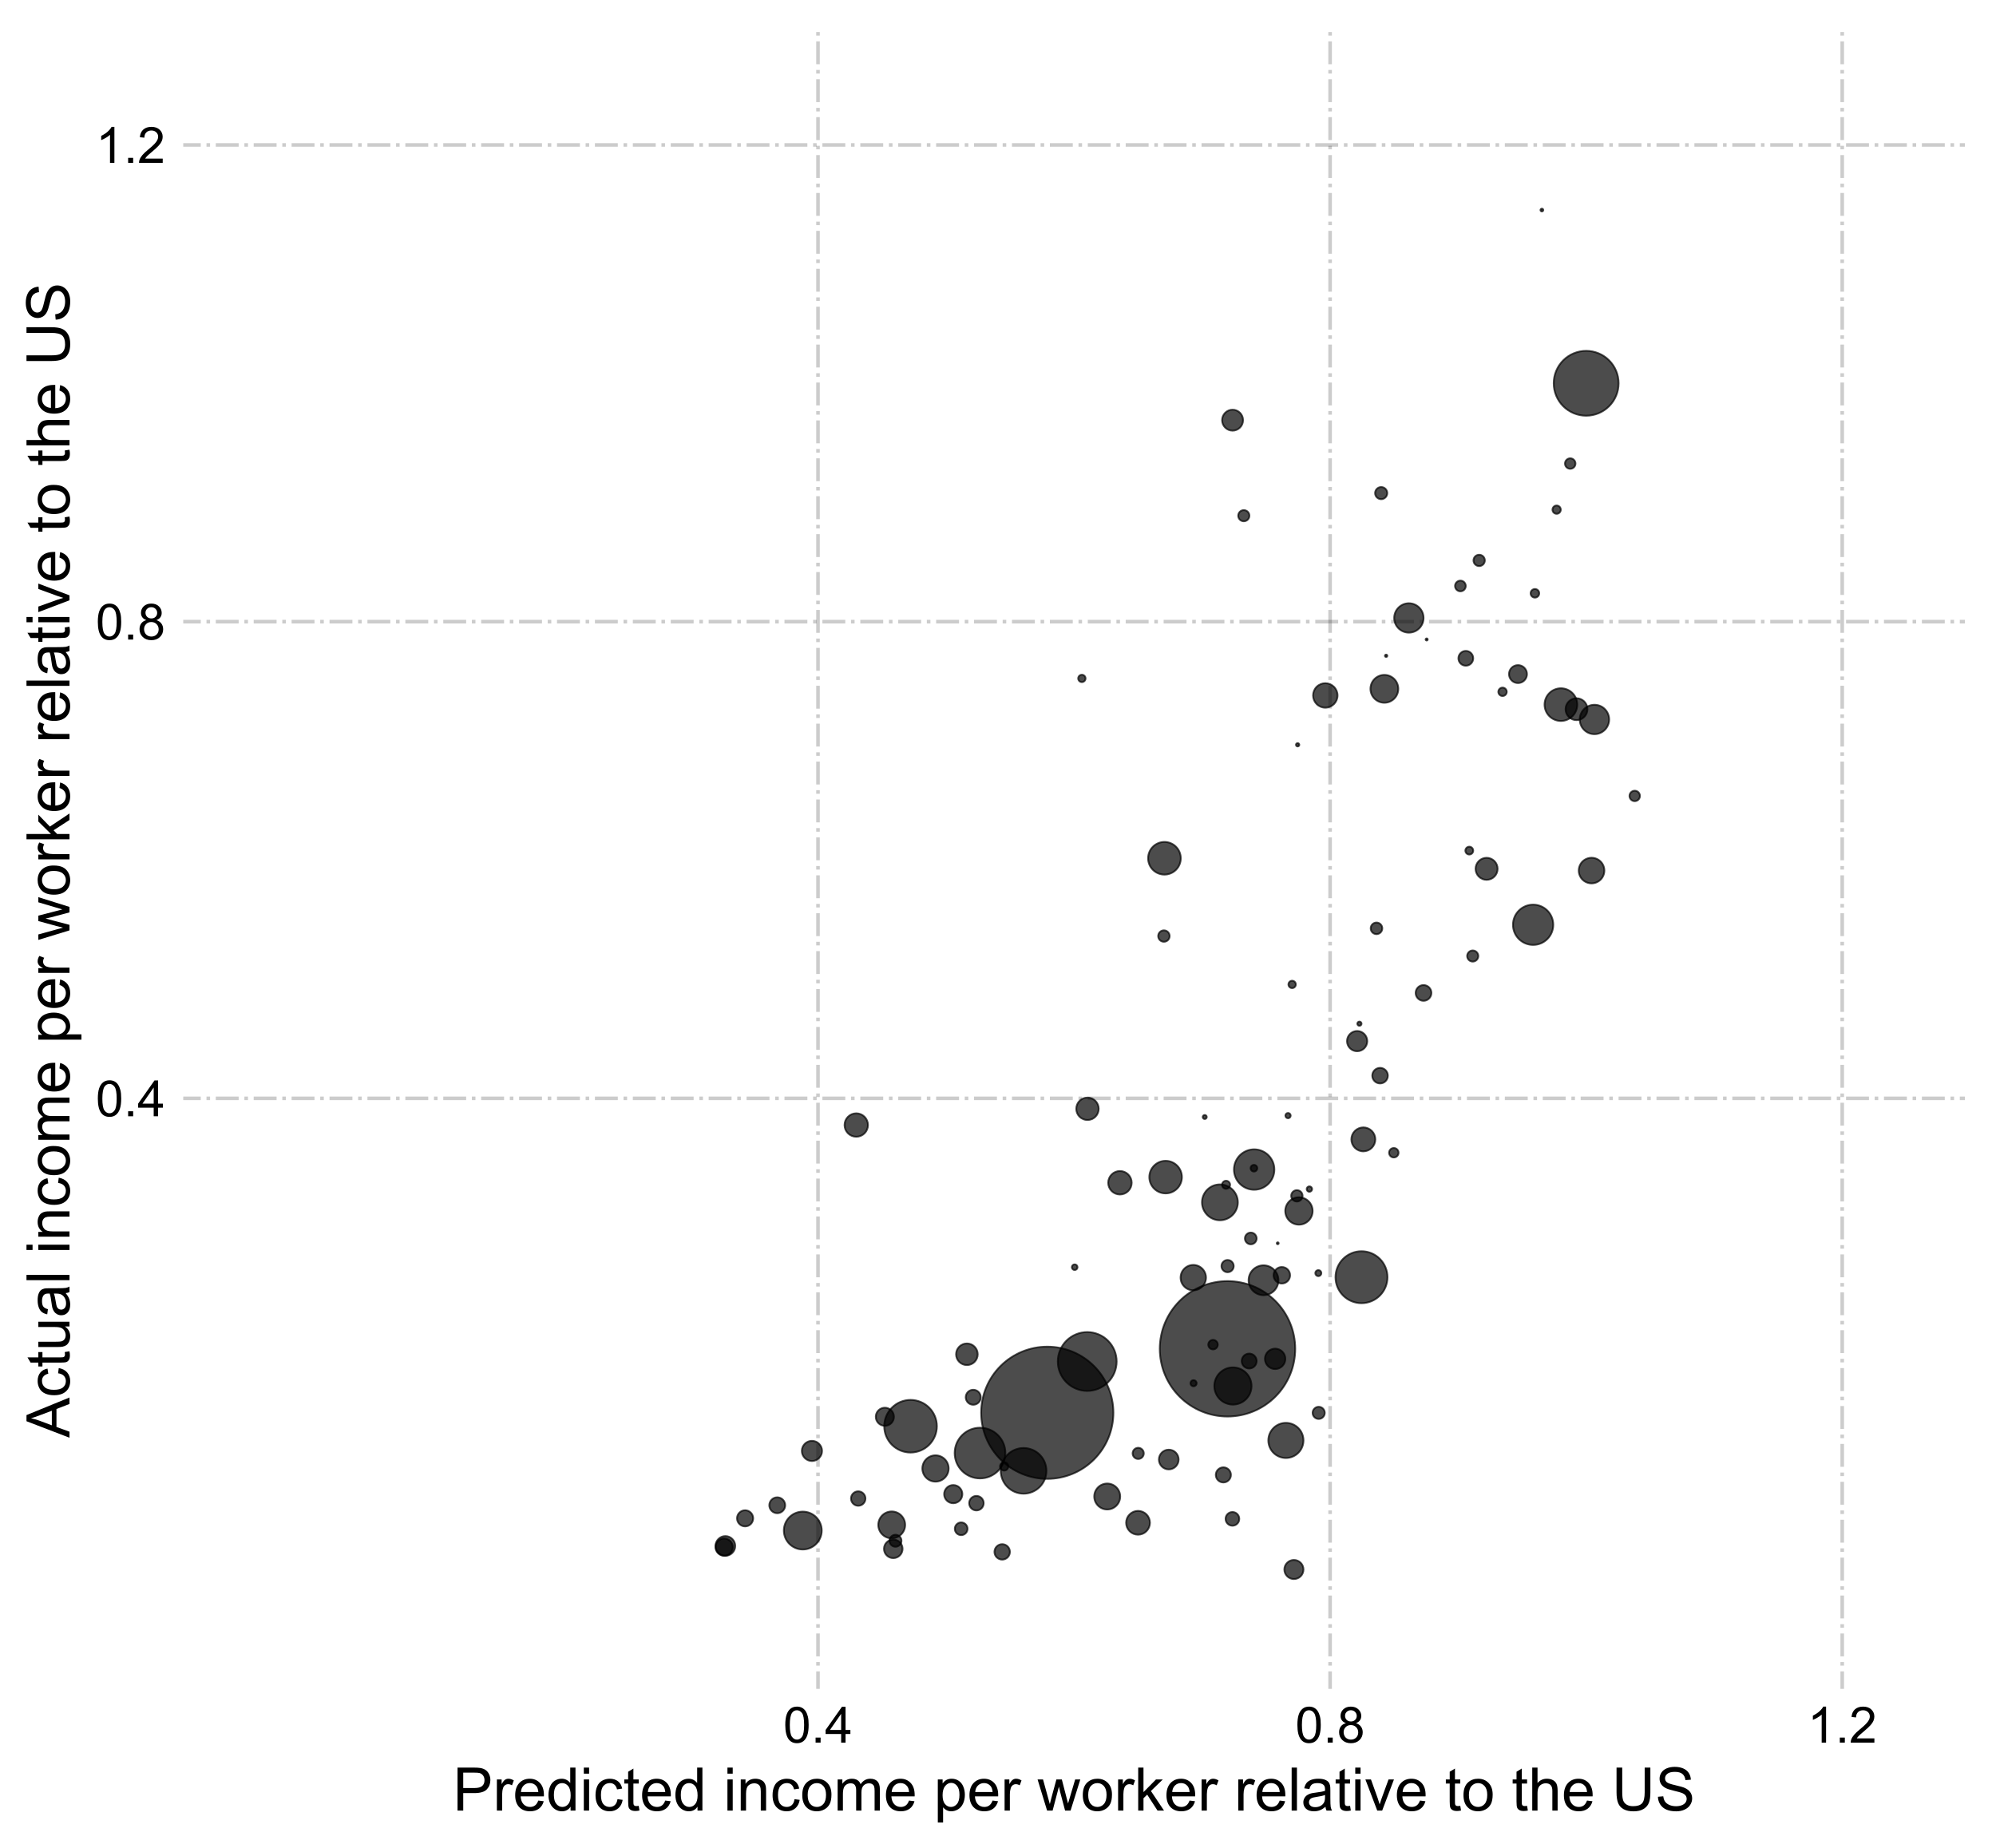 <?xml version="1.0" encoding="utf-8" standalone="no"?>
<!DOCTYPE svg PUBLIC "-//W3C//DTD SVG 1.1//EN"
  "http://www.w3.org/Graphics/SVG/1.1/DTD/svg11.dtd">
<!-- Created with matplotlib (https://matplotlib.org/) -->
<svg height="516.832pt" version="1.1" viewBox="0 0 558.049 516.832" width="558.049pt" xmlns="http://www.w3.org/2000/svg" xmlns:xlink="http://www.w3.org/1999/xlink">
 <defs>
  <style type="text/css">
*{stroke-linecap:butt;stroke-linejoin:round;}
  </style>
 </defs>
 <g id="figure_1">
  <g id="patch_1">
   <path d="M 0 516.832 
L 558.049 516.832 
L 558.049 0 
L 0 0 
z
" style="fill:#ffffff;"/>
  </g>
  <g id="axes_1">
   <g id="patch_2">
    <path d="M 49.729 473.76 
L 550.849 473.76 
L 550.849 7.2 
L 49.729 7.2 
z
" style="fill:#ffffff;"/>
   </g>
   <g id="matplotlib.axis_1">
    <g id="xtick_1">
     <g id="line2d_1">
      <path clip-path="url(#pabc0750b8e)" d="M 228.7 473.76 
L 228.7 7.2 
" style="fill:none;stroke:#000000;stroke-dasharray:6.4,1.6,1,1.6;stroke-dashoffset:0;stroke-opacity:0.2;"/>
     </g>
     <g id="line2d_2"/>
     <g id="text_1">
      <!-- 0.4 -->
      <defs>
       <path d="M 4.156 35.297 
Q 4.156 48 6.766 55.734 
Q 9.375 63.484 14.516 67.672 
Q 19.672 71.875 27.484 71.875 
Q 33.25 71.875 37.594 69.547 
Q 41.938 67.234 44.766 62.859 
Q 47.609 58.5 49.219 52.219 
Q 50.828 45.953 50.828 35.297 
Q 50.828 22.703 48.234 14.969 
Q 45.656 7.234 40.5 3 
Q 35.359 -1.219 27.484 -1.219 
Q 17.141 -1.219 11.234 6.203 
Q 4.156 15.141 4.156 35.297 
z
M 13.188 35.297 
Q 13.188 17.672 17.312 11.828 
Q 21.438 6 27.484 6 
Q 33.547 6 37.672 11.859 
Q 41.797 17.719 41.797 35.297 
Q 41.797 52.984 37.672 58.781 
Q 33.547 64.594 27.391 64.594 
Q 21.344 64.594 17.719 59.469 
Q 13.188 52.938 13.188 35.297 
z
" id="ArialMT-48"/>
       <path d="M 9.078 0 
L 9.078 10.016 
L 19.094 10.016 
L 19.094 0 
z
" id="ArialMT-46"/>
       <path d="M 32.328 0 
L 32.328 17.141 
L 1.266 17.141 
L 1.266 25.203 
L 33.938 71.578 
L 41.109 71.578 
L 41.109 25.203 
L 50.781 25.203 
L 50.781 17.141 
L 41.109 17.141 
L 41.109 0 
z
M 32.328 25.203 
L 32.328 57.469 
L 9.906 25.203 
z
" id="ArialMT-52"/>
      </defs>
      <g transform="translate(218.97 487.281)scale(0.14 -0.14)">
       <use xlink:href="#ArialMT-48"/>
       <use x="55.615" xlink:href="#ArialMT-46"/>
       <use x="83.398" xlink:href="#ArialMT-52"/>
      </g>
     </g>
    </g>
    <g id="xtick_2">
     <g id="line2d_3">
      <path clip-path="url(#pabc0750b8e)" d="M 371.877 473.76 
L 371.877 7.2 
" style="fill:none;stroke:#000000;stroke-dasharray:6.4,1.6,1,1.6;stroke-dashoffset:0;stroke-opacity:0.2;"/>
     </g>
     <g id="line2d_4"/>
     <g id="text_2">
      <!-- 0.8 -->
      <defs>
       <path d="M 17.672 38.812 
Q 12.203 40.828 9.562 44.531 
Q 6.938 48.25 6.938 53.422 
Q 6.938 61.234 12.547 66.547 
Q 18.172 71.875 27.484 71.875 
Q 36.859 71.875 42.578 66.422 
Q 48.297 60.984 48.297 53.172 
Q 48.297 48.188 45.672 44.5 
Q 43.062 40.828 37.75 38.812 
Q 44.344 36.672 47.781 31.875 
Q 51.219 27.094 51.219 20.453 
Q 51.219 11.281 44.719 5.031 
Q 38.234 -1.219 27.641 -1.219 
Q 17.047 -1.219 10.547 5.047 
Q 4.047 11.328 4.047 20.703 
Q 4.047 27.688 7.594 32.391 
Q 11.141 37.109 17.672 38.812 
z
M 15.922 53.719 
Q 15.922 48.641 19.188 45.406 
Q 22.469 42.188 27.688 42.188 
Q 32.766 42.188 36.016 45.375 
Q 39.266 48.578 39.266 53.219 
Q 39.266 58.062 35.906 61.359 
Q 32.562 64.656 27.594 64.656 
Q 22.562 64.656 19.234 61.422 
Q 15.922 58.203 15.922 53.719 
z
M 13.094 20.656 
Q 13.094 16.891 14.875 13.375 
Q 16.656 9.859 20.172 7.922 
Q 23.688 6 27.734 6 
Q 34.031 6 38.125 10.047 
Q 42.234 14.109 42.234 20.359 
Q 42.234 26.703 38.016 30.859 
Q 33.797 35.016 27.438 35.016 
Q 21.234 35.016 17.156 30.906 
Q 13.094 26.812 13.094 20.656 
z
" id="ArialMT-56"/>
      </defs>
      <g transform="translate(362.147 487.281)scale(0.14 -0.14)">
       <use xlink:href="#ArialMT-48"/>
       <use x="55.615" xlink:href="#ArialMT-46"/>
       <use x="83.398" xlink:href="#ArialMT-56"/>
      </g>
     </g>
    </g>
    <g id="xtick_3">
     <g id="line2d_5">
      <path clip-path="url(#pabc0750b8e)" d="M 515.055 473.76 
L 515.055 7.2 
" style="fill:none;stroke:#000000;stroke-dasharray:6.4,1.6,1,1.6;stroke-dashoffset:0;stroke-opacity:0.2;"/>
     </g>
     <g id="line2d_6"/>
     <g id="text_3">
      <!-- 1.2 -->
      <defs>
       <path d="M 37.25 0 
L 28.469 0 
L 28.469 56 
Q 25.297 52.984 20.141 49.953 
Q 14.984 46.922 10.891 45.406 
L 10.891 53.906 
Q 18.266 57.375 23.781 62.297 
Q 29.297 67.234 31.594 71.875 
L 37.25 71.875 
z
" id="ArialMT-49"/>
       <path d="M 50.344 8.453 
L 50.344 0 
L 3.031 0 
Q 2.938 3.172 4.047 6.109 
Q 5.859 10.938 9.828 15.625 
Q 13.812 20.312 21.344 26.469 
Q 33.016 36.031 37.109 41.625 
Q 41.219 47.219 41.219 52.203 
Q 41.219 57.422 37.469 61 
Q 33.734 64.594 27.734 64.594 
Q 21.391 64.594 17.578 60.781 
Q 13.766 56.984 13.719 50.25 
L 4.688 51.172 
Q 5.609 61.281 11.656 66.578 
Q 17.719 71.875 27.938 71.875 
Q 38.234 71.875 44.234 66.156 
Q 50.25 60.453 50.25 52 
Q 50.25 47.703 48.484 43.547 
Q 46.734 39.406 42.656 34.812 
Q 38.578 30.219 29.109 22.219 
Q 21.188 15.578 18.938 13.203 
Q 16.703 10.844 15.234 8.453 
z
" id="ArialMT-50"/>
      </defs>
      <g transform="translate(505.325 487.281)scale(0.14 -0.14)">
       <use xlink:href="#ArialMT-49"/>
       <use x="55.615" xlink:href="#ArialMT-46"/>
       <use x="83.398" xlink:href="#ArialMT-50"/>
      </g>
     </g>
    </g>
    <g id="text_4">
     <!-- Predicted income per worker relative to the US -->
     <defs>
      <path d="M 7.719 0 
L 7.719 71.578 
L 34.719 71.578 
Q 41.844 71.578 45.609 70.906 
Q 50.875 70.016 54.438 67.547 
Q 58.016 65.094 60.188 60.641 
Q 62.359 56.203 62.359 50.875 
Q 62.359 41.75 56.547 35.422 
Q 50.734 29.109 35.547 29.109 
L 17.188 29.109 
L 17.188 0 
z
M 17.188 37.547 
L 35.688 37.547 
Q 44.875 37.547 48.734 40.969 
Q 52.594 44.391 52.594 50.594 
Q 52.594 55.078 50.312 58.266 
Q 48.047 61.469 44.344 62.5 
Q 41.938 63.141 35.5 63.141 
L 17.188 63.141 
z
" id="ArialMT-80"/>
      <path d="M 6.5 0 
L 6.5 51.859 
L 14.406 51.859 
L 14.406 44 
Q 17.438 49.516 20 51.266 
Q 22.562 53.031 25.641 53.031 
Q 30.078 53.031 34.672 50.203 
L 31.641 42.047 
Q 28.422 43.953 25.203 43.953 
Q 22.312 43.953 20.016 42.219 
Q 17.719 40.484 16.75 37.406 
Q 15.281 32.719 15.281 27.156 
L 15.281 0 
z
" id="ArialMT-114"/>
      <path d="M 42.094 16.703 
L 51.172 15.578 
Q 49.031 7.625 43.219 3.219 
Q 37.406 -1.172 28.375 -1.172 
Q 17 -1.172 10.328 5.828 
Q 3.656 12.844 3.656 25.484 
Q 3.656 38.578 10.391 45.797 
Q 17.141 53.031 27.875 53.031 
Q 38.281 53.031 44.875 45.953 
Q 51.469 38.875 51.469 26.031 
Q 51.469 25.25 51.422 23.688 
L 12.75 23.688 
Q 13.234 15.141 17.578 10.594 
Q 21.922 6.062 28.422 6.062 
Q 33.25 6.062 36.672 8.594 
Q 40.094 11.141 42.094 16.703 
z
M 13.234 30.906 
L 42.188 30.906 
Q 41.609 37.453 38.875 40.719 
Q 34.672 45.797 27.984 45.797 
Q 21.922 45.797 17.797 41.75 
Q 13.672 37.703 13.234 30.906 
z
" id="ArialMT-101"/>
      <path d="M 40.234 0 
L 40.234 6.547 
Q 35.297 -1.172 25.734 -1.172 
Q 19.531 -1.172 14.328 2.25 
Q 9.125 5.672 6.266 11.797 
Q 3.422 17.922 3.422 25.875 
Q 3.422 33.641 6 39.969 
Q 8.594 46.297 13.766 49.656 
Q 18.953 53.031 25.344 53.031 
Q 30.031 53.031 33.688 51.047 
Q 37.359 49.078 39.656 45.906 
L 39.656 71.578 
L 48.391 71.578 
L 48.391 0 
z
M 12.453 25.875 
Q 12.453 15.922 16.641 10.984 
Q 20.844 6.062 26.562 6.062 
Q 32.328 6.062 36.344 10.766 
Q 40.375 15.484 40.375 25.141 
Q 40.375 35.797 36.266 40.766 
Q 32.172 45.75 26.172 45.75 
Q 20.312 45.75 16.375 40.969 
Q 12.453 36.188 12.453 25.875 
z
" id="ArialMT-100"/>
      <path d="M 6.641 61.469 
L 6.641 71.578 
L 15.438 71.578 
L 15.438 61.469 
z
M 6.641 0 
L 6.641 51.859 
L 15.438 51.859 
L 15.438 0 
z
" id="ArialMT-105"/>
      <path d="M 40.438 19 
L 49.078 17.875 
Q 47.656 8.938 41.812 3.875 
Q 35.984 -1.172 27.484 -1.172 
Q 16.844 -1.172 10.375 5.781 
Q 3.906 12.75 3.906 25.734 
Q 3.906 34.125 6.688 40.422 
Q 9.469 46.734 15.156 49.875 
Q 20.844 53.031 27.547 53.031 
Q 35.984 53.031 41.359 48.75 
Q 46.734 44.484 48.25 36.625 
L 39.703 35.297 
Q 38.484 40.531 35.375 43.156 
Q 32.281 45.797 27.875 45.797 
Q 21.234 45.797 17.078 41.031 
Q 12.938 36.281 12.938 25.984 
Q 12.938 15.531 16.938 10.797 
Q 20.953 6.062 27.391 6.062 
Q 32.562 6.062 36.031 9.234 
Q 39.5 12.406 40.438 19 
z
" id="ArialMT-99"/>
      <path d="M 25.781 7.859 
L 27.047 0.094 
Q 23.344 -0.688 20.406 -0.688 
Q 15.625 -0.688 12.984 0.828 
Q 10.359 2.344 9.281 4.812 
Q 8.203 7.281 8.203 15.188 
L 8.203 45.016 
L 1.766 45.016 
L 1.766 51.859 
L 8.203 51.859 
L 8.203 64.703 
L 16.938 69.969 
L 16.938 51.859 
L 25.781 51.859 
L 25.781 45.016 
L 16.938 45.016 
L 16.938 14.703 
Q 16.938 10.938 17.406 9.859 
Q 17.875 8.797 18.922 8.156 
Q 19.969 7.516 21.922 7.516 
Q 23.391 7.516 25.781 7.859 
z
" id="ArialMT-116"/>
      <path id="ArialMT-32"/>
      <path d="M 6.594 0 
L 6.594 51.859 
L 14.5 51.859 
L 14.5 44.484 
Q 20.219 53.031 31 53.031 
Q 35.688 53.031 39.625 51.344 
Q 43.562 49.656 45.516 46.922 
Q 47.469 44.188 48.25 40.438 
Q 48.734 37.984 48.734 31.891 
L 48.734 0 
L 39.938 0 
L 39.938 31.547 
Q 39.938 36.922 38.906 39.578 
Q 37.891 42.234 35.281 43.812 
Q 32.672 45.406 29.156 45.406 
Q 23.531 45.406 19.453 41.844 
Q 15.375 38.281 15.375 28.328 
L 15.375 0 
z
" id="ArialMT-110"/>
      <path d="M 3.328 25.922 
Q 3.328 40.328 11.328 47.266 
Q 18.016 53.031 27.641 53.031 
Q 38.328 53.031 45.109 46.016 
Q 51.906 39.016 51.906 26.656 
Q 51.906 16.656 48.906 10.906 
Q 45.906 5.172 40.156 2 
Q 34.422 -1.172 27.641 -1.172 
Q 16.75 -1.172 10.031 5.812 
Q 3.328 12.797 3.328 25.922 
z
M 12.359 25.922 
Q 12.359 15.969 16.703 11.016 
Q 21.047 6.062 27.641 6.062 
Q 34.188 6.062 38.531 11.031 
Q 42.875 16.016 42.875 26.219 
Q 42.875 35.844 38.5 40.797 
Q 34.125 45.75 27.641 45.75 
Q 21.047 45.75 16.703 40.812 
Q 12.359 35.891 12.359 25.922 
z
" id="ArialMT-111"/>
      <path d="M 6.594 0 
L 6.594 51.859 
L 14.453 51.859 
L 14.453 44.578 
Q 16.891 48.391 20.938 50.703 
Q 25 53.031 30.172 53.031 
Q 35.938 53.031 39.625 50.641 
Q 43.312 48.25 44.828 43.953 
Q 50.984 53.031 60.844 53.031 
Q 68.562 53.031 72.703 48.75 
Q 76.859 44.484 76.859 35.594 
L 76.859 0 
L 68.109 0 
L 68.109 32.672 
Q 68.109 37.938 67.25 40.25 
Q 66.406 42.578 64.156 43.984 
Q 61.922 45.406 58.891 45.406 
Q 53.422 45.406 49.797 41.766 
Q 46.188 38.141 46.188 30.125 
L 46.188 0 
L 37.406 0 
L 37.406 33.688 
Q 37.406 39.547 35.25 42.469 
Q 33.109 45.406 28.219 45.406 
Q 24.516 45.406 21.359 43.453 
Q 18.219 41.5 16.797 37.734 
Q 15.375 33.984 15.375 26.906 
L 15.375 0 
z
" id="ArialMT-109"/>
      <path d="M 6.594 -19.875 
L 6.594 51.859 
L 14.594 51.859 
L 14.594 45.125 
Q 17.438 49.078 21 51.047 
Q 24.562 53.031 29.641 53.031 
Q 36.281 53.031 41.359 49.609 
Q 46.438 46.188 49.016 39.953 
Q 51.609 33.734 51.609 26.312 
Q 51.609 18.359 48.75 11.984 
Q 45.906 5.609 40.453 2.219 
Q 35.016 -1.172 29 -1.172 
Q 24.609 -1.172 21.109 0.688 
Q 17.625 2.547 15.375 5.375 
L 15.375 -19.875 
z
M 14.547 25.641 
Q 14.547 15.625 18.594 10.844 
Q 22.656 6.062 28.422 6.062 
Q 34.281 6.062 38.453 11.016 
Q 42.625 15.969 42.625 26.375 
Q 42.625 36.281 38.547 41.203 
Q 34.469 46.141 28.812 46.141 
Q 23.188 46.141 18.859 40.891 
Q 14.547 35.641 14.547 25.641 
z
" id="ArialMT-112"/>
      <path d="M 16.156 0 
L 0.297 51.859 
L 9.375 51.859 
L 17.625 21.922 
L 20.703 10.797 
Q 20.906 11.625 23.391 21.484 
L 31.641 51.859 
L 40.672 51.859 
L 48.438 21.781 
L 51.031 11.859 
L 54 21.875 
L 62.891 51.859 
L 71.438 51.859 
L 55.219 0 
L 46.094 0 
L 37.844 31.062 
L 35.844 39.891 
L 25.344 0 
z
" id="ArialMT-119"/>
      <path d="M 6.641 0 
L 6.641 71.578 
L 15.438 71.578 
L 15.438 30.766 
L 36.234 51.859 
L 47.609 51.859 
L 27.781 32.625 
L 49.609 0 
L 38.766 0 
L 21.625 26.516 
L 15.438 20.562 
L 15.438 0 
z
" id="ArialMT-107"/>
      <path d="M 6.391 0 
L 6.391 71.578 
L 15.188 71.578 
L 15.188 0 
z
" id="ArialMT-108"/>
      <path d="M 40.438 6.391 
Q 35.547 2.25 31.031 0.531 
Q 26.516 -1.172 21.344 -1.172 
Q 12.797 -1.172 8.203 3 
Q 3.609 7.172 3.609 13.672 
Q 3.609 17.484 5.344 20.625 
Q 7.078 23.781 9.891 25.688 
Q 12.703 27.594 16.219 28.562 
Q 18.797 29.25 24.031 29.891 
Q 34.672 31.156 39.703 32.906 
Q 39.75 34.719 39.75 35.203 
Q 39.75 40.578 37.25 42.781 
Q 33.891 45.75 27.25 45.75 
Q 21.047 45.75 18.094 43.578 
Q 15.141 41.406 13.719 35.891 
L 5.125 37.062 
Q 6.297 42.578 8.984 45.969 
Q 11.672 49.359 16.75 51.188 
Q 21.828 53.031 28.516 53.031 
Q 35.156 53.031 39.297 51.469 
Q 43.453 49.906 45.406 47.531 
Q 47.359 45.172 48.141 41.547 
Q 48.578 39.312 48.578 33.453 
L 48.578 21.734 
Q 48.578 9.469 49.141 6.219 
Q 49.703 2.984 51.375 0 
L 42.188 0 
Q 40.828 2.734 40.438 6.391 
z
M 39.703 26.031 
Q 34.906 24.078 25.344 22.703 
Q 19.922 21.922 17.672 20.938 
Q 15.438 19.969 14.203 18.094 
Q 12.984 16.219 12.984 13.922 
Q 12.984 10.406 15.641 8.062 
Q 18.312 5.719 23.438 5.719 
Q 28.516 5.719 32.469 7.938 
Q 36.422 10.156 38.281 14.016 
Q 39.703 17 39.703 22.797 
z
" id="ArialMT-97"/>
      <path d="M 21 0 
L 1.266 51.859 
L 10.547 51.859 
L 21.688 20.797 
Q 23.484 15.766 25 10.359 
Q 26.172 14.453 28.266 20.219 
L 39.797 51.859 
L 48.828 51.859 
L 29.203 0 
z
" id="ArialMT-118"/>
      <path d="M 6.594 0 
L 6.594 71.578 
L 15.375 71.578 
L 15.375 45.906 
Q 21.531 53.031 30.906 53.031 
Q 36.672 53.031 40.922 50.75 
Q 45.172 48.484 47 44.484 
Q 48.828 40.484 48.828 32.859 
L 48.828 0 
L 40.047 0 
L 40.047 32.859 
Q 40.047 39.453 37.188 42.453 
Q 34.328 45.453 29.109 45.453 
Q 25.203 45.453 21.75 43.422 
Q 18.312 41.406 16.844 37.938 
Q 15.375 34.469 15.375 28.375 
L 15.375 0 
z
" id="ArialMT-104"/>
      <path d="M 54.688 71.578 
L 64.156 71.578 
L 64.156 30.219 
Q 64.156 19.438 61.719 13.078 
Q 59.281 6.734 52.906 2.75 
Q 46.531 -1.219 36.188 -1.219 
Q 26.125 -1.219 19.719 2.25 
Q 13.328 5.719 10.594 12.281 
Q 7.859 18.844 7.859 30.219 
L 7.859 71.578 
L 17.328 71.578 
L 17.328 30.281 
Q 17.328 20.953 19.062 16.531 
Q 20.797 12.109 25.016 9.719 
Q 29.25 7.328 35.359 7.328 
Q 45.797 7.328 50.234 12.062 
Q 54.688 16.797 54.688 30.281 
z
" id="ArialMT-85"/>
      <path d="M 4.5 23 
L 13.422 23.781 
Q 14.062 18.406 16.375 14.969 
Q 18.703 11.531 23.578 9.406 
Q 28.469 7.281 34.578 7.281 
Q 39.984 7.281 44.141 8.891 
Q 48.297 10.5 50.312 13.297 
Q 52.344 16.109 52.344 19.438 
Q 52.344 22.797 50.391 25.312 
Q 48.438 27.828 43.953 29.547 
Q 41.062 30.672 31.203 33.031 
Q 21.344 35.406 17.391 37.5 
Q 12.25 40.188 9.734 44.156 
Q 7.234 48.141 7.234 53.078 
Q 7.234 58.5 10.297 63.203 
Q 13.375 67.922 19.281 70.359 
Q 25.203 72.797 32.422 72.797 
Q 40.375 72.797 46.453 70.234 
Q 52.547 67.672 55.812 62.688 
Q 59.078 57.719 59.328 51.422 
L 50.25 50.734 
Q 49.516 57.516 45.281 60.984 
Q 41.062 64.453 32.812 64.453 
Q 24.219 64.453 20.281 61.297 
Q 16.359 58.156 16.359 53.719 
Q 16.359 49.859 19.141 47.359 
Q 21.875 44.875 33.422 42.266 
Q 44.969 39.656 49.266 37.703 
Q 55.516 34.812 58.484 30.391 
Q 61.469 25.984 61.469 20.219 
Q 61.469 14.5 58.203 9.438 
Q 54.938 4.391 48.797 1.578 
Q 42.672 -1.219 35.016 -1.219 
Q 25.297 -1.219 18.719 1.609 
Q 12.156 4.438 8.422 10.125 
Q 4.688 15.828 4.5 23 
z
" id="ArialMT-83"/>
     </defs>
     <g transform="translate(126.623 506.293)scale(0.168 -0.168)">
      <use xlink:href="#ArialMT-80"/>
      <use x="66.699" xlink:href="#ArialMT-114"/>
      <use x="100" xlink:href="#ArialMT-101"/>
      <use x="155.615" xlink:href="#ArialMT-100"/>
      <use x="211.23" xlink:href="#ArialMT-105"/>
      <use x="233.447" xlink:href="#ArialMT-99"/>
      <use x="283.447" xlink:href="#ArialMT-116"/>
      <use x="311.23" xlink:href="#ArialMT-101"/>
      <use x="366.846" xlink:href="#ArialMT-100"/>
      <use x="422.461" xlink:href="#ArialMT-32"/>
      <use x="450.244" xlink:href="#ArialMT-105"/>
      <use x="472.461" xlink:href="#ArialMT-110"/>
      <use x="528.076" xlink:href="#ArialMT-99"/>
      <use x="578.076" xlink:href="#ArialMT-111"/>
      <use x="633.691" xlink:href="#ArialMT-109"/>
      <use x="716.992" xlink:href="#ArialMT-101"/>
      <use x="772.607" xlink:href="#ArialMT-32"/>
      <use x="800.391" xlink:href="#ArialMT-112"/>
      <use x="856.006" xlink:href="#ArialMT-101"/>
      <use x="911.621" xlink:href="#ArialMT-114"/>
      <use x="944.922" xlink:href="#ArialMT-32"/>
      <use x="972.705" xlink:href="#ArialMT-119"/>
      <use x="1044.922" xlink:href="#ArialMT-111"/>
      <use x="1100.537" xlink:href="#ArialMT-114"/>
      <use x="1133.838" xlink:href="#ArialMT-107"/>
      <use x="1183.838" xlink:href="#ArialMT-101"/>
      <use x="1239.453" xlink:href="#ArialMT-114"/>
      <use x="1272.754" xlink:href="#ArialMT-32"/>
      <use x="1300.537" xlink:href="#ArialMT-114"/>
      <use x="1333.838" xlink:href="#ArialMT-101"/>
      <use x="1389.453" xlink:href="#ArialMT-108"/>
      <use x="1411.67" xlink:href="#ArialMT-97"/>
      <use x="1467.285" xlink:href="#ArialMT-116"/>
      <use x="1495.068" xlink:href="#ArialMT-105"/>
      <use x="1517.285" xlink:href="#ArialMT-118"/>
      <use x="1567.285" xlink:href="#ArialMT-101"/>
      <use x="1622.9" xlink:href="#ArialMT-32"/>
      <use x="1650.684" xlink:href="#ArialMT-116"/>
      <use x="1678.467" xlink:href="#ArialMT-111"/>
      <use x="1734.082" xlink:href="#ArialMT-32"/>
      <use x="1761.865" xlink:href="#ArialMT-116"/>
      <use x="1789.648" xlink:href="#ArialMT-104"/>
      <use x="1845.264" xlink:href="#ArialMT-101"/>
      <use x="1900.879" xlink:href="#ArialMT-32"/>
      <use x="1928.662" xlink:href="#ArialMT-85"/>
      <use x="2000.879" xlink:href="#ArialMT-83"/>
     </g>
    </g>
   </g>
   <g id="matplotlib.axis_2">
    <g id="ytick_1">
     <g id="line2d_7">
      <path clip-path="url(#pabc0750b8e)" d="M 49.729 307.131 
L 550.849 307.131 
" style="fill:none;stroke:#000000;stroke-dasharray:6.4,1.6,1,1.6;stroke-dashoffset:0;stroke-opacity:0.2;"/>
     </g>
     <g id="line2d_8"/>
     <g id="text_5">
      <!-- 0.4 -->
      <g transform="translate(26.769 312.142)scale(0.14 -0.14)">
       <use xlink:href="#ArialMT-48"/>
       <use x="55.615" xlink:href="#ArialMT-46"/>
       <use x="83.398" xlink:href="#ArialMT-52"/>
      </g>
     </g>
    </g>
    <g id="ytick_2">
     <g id="line2d_9">
      <path clip-path="url(#pabc0750b8e)" d="M 49.729 173.829 
L 550.849 173.829 
" style="fill:none;stroke:#000000;stroke-dasharray:6.4,1.6,1,1.6;stroke-dashoffset:0;stroke-opacity:0.2;"/>
     </g>
     <g id="line2d_10"/>
     <g id="text_6">
      <!-- 0.8 -->
      <g transform="translate(26.769 178.839)scale(0.14 -0.14)">
       <use xlink:href="#ArialMT-48"/>
       <use x="55.615" xlink:href="#ArialMT-46"/>
       <use x="83.398" xlink:href="#ArialMT-56"/>
      </g>
     </g>
    </g>
    <g id="ytick_3">
     <g id="line2d_11">
      <path clip-path="url(#pabc0750b8e)" d="M 49.729 40.526 
L 550.849 40.526 
" style="fill:none;stroke:#000000;stroke-dasharray:6.4,1.6,1,1.6;stroke-dashoffset:0;stroke-opacity:0.2;"/>
     </g>
     <g id="line2d_12"/>
     <g id="text_7">
      <!-- 1.2 -->
      <g transform="translate(26.769 45.536)scale(0.14 -0.14)">
       <use xlink:href="#ArialMT-49"/>
       <use x="55.615" xlink:href="#ArialMT-46"/>
       <use x="83.398" xlink:href="#ArialMT-50"/>
      </g>
     </g>
    </g>
    <g id="text_8">
     <!-- Actual income per worker relative to the US -->
     <defs>
      <path d="M -0.141 0 
L 27.344 71.578 
L 37.547 71.578 
L 66.844 0 
L 56.062 0 
L 47.703 21.688 
L 17.781 21.688 
L 9.906 0 
z
M 20.516 29.391 
L 44.781 29.391 
L 37.312 49.219 
Q 33.891 58.25 32.234 64.062 
Q 30.859 57.172 28.375 50.391 
z
" id="ArialMT-65"/>
      <path d="M 40.578 0 
L 40.578 7.625 
Q 34.516 -1.172 24.125 -1.172 
Q 19.531 -1.172 15.547 0.578 
Q 11.578 2.344 9.641 5 
Q 7.719 7.672 6.938 11.531 
Q 6.391 14.109 6.391 19.734 
L 6.391 51.859 
L 15.188 51.859 
L 15.188 23.094 
Q 15.188 16.219 15.719 13.812 
Q 16.547 10.359 19.234 8.375 
Q 21.922 6.391 25.875 6.391 
Q 29.828 6.391 33.297 8.422 
Q 36.766 10.453 38.203 13.938 
Q 39.656 17.438 39.656 24.078 
L 39.656 51.859 
L 48.438 51.859 
L 48.438 0 
z
" id="ArialMT-117"/>
     </defs>
     <g transform="translate(19.43 402.007)rotate(-90)scale(0.168 -0.168)">
      <use xlink:href="#ArialMT-65"/>
      <use x="66.699" xlink:href="#ArialMT-99"/>
      <use x="116.699" xlink:href="#ArialMT-116"/>
      <use x="144.482" xlink:href="#ArialMT-117"/>
      <use x="200.098" xlink:href="#ArialMT-97"/>
      <use x="255.713" xlink:href="#ArialMT-108"/>
      <use x="277.93" xlink:href="#ArialMT-32"/>
      <use x="305.713" xlink:href="#ArialMT-105"/>
      <use x="327.93" xlink:href="#ArialMT-110"/>
      <use x="383.545" xlink:href="#ArialMT-99"/>
      <use x="433.545" xlink:href="#ArialMT-111"/>
      <use x="489.16" xlink:href="#ArialMT-109"/>
      <use x="572.461" xlink:href="#ArialMT-101"/>
      <use x="628.076" xlink:href="#ArialMT-32"/>
      <use x="655.859" xlink:href="#ArialMT-112"/>
      <use x="711.475" xlink:href="#ArialMT-101"/>
      <use x="767.09" xlink:href="#ArialMT-114"/>
      <use x="800.391" xlink:href="#ArialMT-32"/>
      <use x="828.174" xlink:href="#ArialMT-119"/>
      <use x="900.391" xlink:href="#ArialMT-111"/>
      <use x="956.006" xlink:href="#ArialMT-114"/>
      <use x="989.307" xlink:href="#ArialMT-107"/>
      <use x="1039.307" xlink:href="#ArialMT-101"/>
      <use x="1094.922" xlink:href="#ArialMT-114"/>
      <use x="1128.223" xlink:href="#ArialMT-32"/>
      <use x="1156.006" xlink:href="#ArialMT-114"/>
      <use x="1189.307" xlink:href="#ArialMT-101"/>
      <use x="1244.922" xlink:href="#ArialMT-108"/>
      <use x="1267.139" xlink:href="#ArialMT-97"/>
      <use x="1322.754" xlink:href="#ArialMT-116"/>
      <use x="1350.537" xlink:href="#ArialMT-105"/>
      <use x="1372.754" xlink:href="#ArialMT-118"/>
      <use x="1422.754" xlink:href="#ArialMT-101"/>
      <use x="1478.369" xlink:href="#ArialMT-32"/>
      <use x="1506.152" xlink:href="#ArialMT-116"/>
      <use x="1533.936" xlink:href="#ArialMT-111"/>
      <use x="1589.551" xlink:href="#ArialMT-32"/>
      <use x="1617.334" xlink:href="#ArialMT-116"/>
      <use x="1645.117" xlink:href="#ArialMT-104"/>
      <use x="1700.732" xlink:href="#ArialMT-101"/>
      <use x="1756.348" xlink:href="#ArialMT-32"/>
      <use x="1784.131" xlink:href="#ArialMT-85"/>
      <use x="1856.348" xlink:href="#ArialMT-83"/>
     </g>
    </g>
   </g>
   <g id="PathCollection_1">
    <path clip-path="url(#pabc0750b8e)" d="M 227.006 408.542 
C 227.754 408.542 228.471 408.245 229 407.716 
C 229.529 407.187 229.826 406.469 229.826 405.721 
C 229.826 404.973 229.529 404.256 229 403.727 
C 228.471 403.198 227.754 402.901 227.006 402.901 
C 226.257 402.901 225.54 403.198 225.011 403.727 
C 224.482 404.256 224.185 404.973 224.185 405.721 
C 224.185 406.469 224.482 407.187 225.011 407.716 
C 225.54 408.245 226.257 408.542 227.006 408.542 
z
" style="fill-opacity:0.7;stroke:#000000;stroke-opacity:0.7;stroke-width:0.5;"/>
    <path clip-path="url(#pabc0750b8e)" d="M 368.586 356.847 
C 368.811 356.847 369.027 356.758 369.186 356.599 
C 369.345 356.44 369.434 356.224 369.434 355.999 
C 369.434 355.774 369.345 355.558 369.186 355.398 
C 369.027 355.239 368.811 355.15 368.586 355.15 
C 368.361 355.15 368.145 355.239 367.985 355.398 
C 367.826 355.558 367.737 355.774 367.737 355.999 
C 367.737 356.224 367.826 356.44 367.985 356.599 
C 368.145 356.758 368.361 356.847 368.586 356.847 
z
" style="fill-opacity:0.7;stroke:#000000;stroke-opacity:0.7;stroke-width:0.5;"/>
    <path clip-path="url(#pabc0750b8e)" d="M 347.745 145.766 
C 348.16 145.766 348.557 145.601 348.85 145.308 
C 349.143 145.015 349.308 144.618 349.308 144.203 
C 349.308 143.789 349.143 143.391 348.85 143.098 
C 348.557 142.805 348.16 142.64 347.745 142.64 
C 347.331 142.64 346.933 142.805 346.64 143.098 
C 346.347 143.391 346.182 143.789 346.182 144.203 
C 346.182 144.618 346.347 145.015 346.64 145.308 
C 346.933 145.601 347.331 145.766 347.745 145.766 
z
" style="fill-opacity:0.7;stroke:#000000;stroke-opacity:0.7;stroke-width:0.5;"/>
    <path clip-path="url(#pabc0750b8e)" d="M 381.169 321.947 
C 382.057 321.947 382.908 321.594 383.535 320.967 
C 384.163 320.339 384.515 319.488 384.515 318.601 
C 384.515 317.713 384.163 316.862 383.535 316.235 
C 382.908 315.607 382.057 315.255 381.169 315.255 
C 380.282 315.255 379.431 315.607 378.804 316.235 
C 378.176 316.862 377.824 317.713 377.824 318.601 
C 377.824 319.488 378.176 320.339 378.804 320.967 
C 379.431 321.594 380.282 321.947 381.169 321.947 
z
" style="fill-opacity:0.7;stroke:#000000;stroke-opacity:0.7;stroke-width:0.5;"/>
    <path clip-path="url(#pabc0750b8e)" d="M 424.403 191.004 
C 425.069 191.004 425.708 190.74 426.178 190.269 
C 426.649 189.798 426.914 189.16 426.914 188.494 
C 426.914 187.828 426.649 187.19 426.178 186.719 
C 425.708 186.248 425.069 185.984 424.403 185.984 
C 423.738 185.984 423.099 186.248 422.628 186.719 
C 422.158 187.19 421.893 187.828 421.893 188.494 
C 421.893 189.16 422.158 189.798 422.628 190.269 
C 423.099 190.74 423.738 191.004 424.403 191.004 
z
" style="fill-opacity:0.7;stroke:#000000;stroke-opacity:0.7;stroke-width:0.5;"/>
    <path clip-path="url(#pabc0750b8e)" d="M 408.306 165.35 
C 408.702 165.35 409.083 165.192 409.364 164.911 
C 409.644 164.631 409.802 164.25 409.802 163.853 
C 409.802 163.457 409.644 163.076 409.364 162.795 
C 409.083 162.515 408.702 162.357 408.306 162.357 
C 407.909 162.357 407.528 162.515 407.248 162.795 
C 406.967 163.076 406.809 163.457 406.809 163.853 
C 406.809 164.25 406.967 164.631 407.248 164.911 
C 407.528 165.192 407.909 165.35 408.306 165.35 
z
" style="fill-opacity:0.7;stroke:#000000;stroke-opacity:0.7;stroke-width:0.5;"/>
    <path clip-path="url(#pabc0750b8e)" d="M 386.156 139.586 
C 386.606 139.586 387.038 139.407 387.357 139.089 
C 387.675 138.77 387.854 138.338 387.854 137.888 
C 387.854 137.437 387.675 137.005 387.357 136.687 
C 387.038 136.368 386.606 136.189 386.156 136.189 
C 385.705 136.189 385.273 136.368 384.955 136.687 
C 384.636 137.005 384.457 137.437 384.457 137.888 
C 384.457 138.338 384.636 138.77 384.955 139.089 
C 385.273 139.407 385.705 139.586 386.156 139.586 
z
" style="fill-opacity:0.7;stroke:#000000;stroke-opacity:0.7;stroke-width:0.5;"/>
    <path clip-path="url(#pabc0750b8e)" d="M 208.318 426.822 
C 208.916 426.822 209.49 426.584 209.912 426.162 
C 210.335 425.739 210.572 425.166 210.572 424.568 
C 210.572 423.97 210.335 423.397 209.912 422.974 
C 209.49 422.551 208.916 422.314 208.318 422.314 
C 207.721 422.314 207.147 422.551 206.725 422.974 
C 206.302 423.397 206.064 423.97 206.064 424.568 
C 206.064 425.166 206.302 425.739 206.725 426.162 
C 207.147 426.584 207.721 426.822 208.318 426.822 
z
" style="fill-opacity:0.7;stroke:#000000;stroke-opacity:0.7;stroke-width:0.5;"/>
    <path clip-path="url(#pabc0750b8e)" d="M 286.177 417.671 
C 287.87 417.671 289.495 416.998 290.692 415.801 
C 291.889 414.604 292.562 412.98 292.562 411.287 
C 292.562 409.593 291.889 407.969 290.692 406.772 
C 289.495 405.575 287.87 404.902 286.177 404.902 
C 284.484 404.902 282.86 405.575 281.663 406.772 
C 280.466 407.969 279.793 409.593 279.793 411.287 
C 279.793 412.98 280.466 414.604 281.663 415.801 
C 282.86 416.998 284.484 417.671 286.177 417.671 
z
" style="fill-opacity:0.7;stroke:#000000;stroke-opacity:0.7;stroke-width:0.5;"/>
    <path clip-path="url(#pabc0750b8e)" d="M 389.686 323.66 
C 390.037 323.66 390.374 323.52 390.622 323.272 
C 390.87 323.024 391.009 322.688 391.009 322.337 
C 391.009 321.986 390.87 321.649 390.622 321.401 
C 390.374 321.153 390.037 321.014 389.686 321.014 
C 389.335 321.014 388.999 321.153 388.751 321.401 
C 388.503 321.649 388.363 321.986 388.363 322.337 
C 388.363 322.688 388.503 323.024 388.751 323.272 
C 388.999 323.52 389.335 323.66 389.686 323.66 
z
" style="fill-opacity:0.7;stroke:#000000;stroke-opacity:0.7;stroke-width:0.5;"/>
    <path clip-path="url(#pabc0750b8e)" d="M 368.686 396.774 
C 369.136 396.774 369.567 396.595 369.886 396.277 
C 370.204 395.959 370.383 395.527 370.383 395.077 
C 370.383 394.627 370.204 394.196 369.886 393.877 
C 369.567 393.559 369.136 393.381 368.686 393.381 
C 368.236 393.381 367.805 393.559 367.486 393.877 
C 367.168 394.196 366.989 394.627 366.989 395.077 
C 366.989 395.527 367.168 395.959 367.486 396.277 
C 367.805 396.595 368.236 396.774 368.686 396.774 
z
" style="fill-opacity:0.7;stroke:#000000;stroke-opacity:0.7;stroke-width:0.5;"/>
    <path clip-path="url(#pabc0750b8e)" d="M 380.651 364.407 
C 382.577 364.407 384.425 363.641 385.787 362.279 
C 387.149 360.917 387.915 359.069 387.915 357.143 
C 387.915 355.217 387.149 353.369 385.787 352.007 
C 384.425 350.645 382.577 349.879 380.651 349.879 
C 378.725 349.879 376.877 350.645 375.515 352.007 
C 374.153 353.369 373.387 355.217 373.387 357.143 
C 373.387 359.069 374.153 360.917 375.515 362.279 
C 376.877 363.641 378.725 364.407 380.651 364.407 
z
" style="fill-opacity:0.7;stroke:#000000;stroke-opacity:0.7;stroke-width:0.5;"/>
    <path clip-path="url(#pabc0750b8e)" d="M 357.233 347.924 
C 357.304 347.924 357.372 347.895 357.422 347.845 
C 357.472 347.795 357.5 347.727 357.5 347.656 
C 357.5 347.585 357.472 347.516 357.422 347.466 
C 357.372 347.416 357.304 347.388 357.233 347.388 
C 357.162 347.388 357.093 347.416 357.043 347.466 
C 356.993 347.516 356.965 347.585 356.965 347.656 
C 356.965 347.727 356.993 347.795 357.043 347.845 
C 357.093 347.895 357.162 347.924 357.233 347.924 
z
" style="fill-opacity:0.7;stroke:#000000;stroke-opacity:0.7;stroke-width:0.5;"/>
    <path clip-path="url(#pabc0750b8e)" d="M 366.087 333.259 
C 366.288 333.259 366.481 333.179 366.623 333.036 
C 366.766 332.894 366.846 332.701 366.846 332.5 
C 366.846 332.298 366.766 332.105 366.623 331.963 
C 366.481 331.821 366.288 331.741 366.087 331.741 
C 365.885 331.741 365.692 331.821 365.55 331.963 
C 365.408 332.105 365.328 332.298 365.328 332.5 
C 365.328 332.701 365.408 332.894 365.55 333.036 
C 365.692 333.179 365.885 333.259 366.087 333.259 
z
" style="fill-opacity:0.7;stroke:#000000;stroke-opacity:0.7;stroke-width:0.5;"/>
    <path clip-path="url(#pabc0750b8e)" d="M 440.767 201.369 
C 441.578 201.369 442.356 201.047 442.929 200.474 
C 443.503 199.9 443.825 199.122 443.825 198.311 
C 443.825 197.5 443.503 196.722 442.929 196.149 
C 442.356 195.575 441.578 195.253 440.767 195.253 
C 439.956 195.253 439.178 195.575 438.604 196.149 
C 438.031 196.722 437.708 197.5 437.708 198.311 
C 437.708 199.122 438.031 199.9 438.604 200.474 
C 439.178 201.047 439.956 201.369 440.767 201.369 
z
" style="fill-opacity:0.7;stroke:#000000;stroke-opacity:0.7;stroke-width:0.5;"/>
    <path clip-path="url(#pabc0750b8e)" d="M 439.011 131.089 
C 439.4 131.089 439.773 130.935 440.047 130.66 
C 440.322 130.385 440.477 130.012 440.477 129.624 
C 440.477 129.235 440.322 128.862 440.047 128.587 
C 439.773 128.312 439.4 128.158 439.011 128.158 
C 438.623 128.158 438.25 128.312 437.975 128.587 
C 437.7 128.862 437.546 129.235 437.546 129.624 
C 437.546 130.012 437.7 130.385 437.975 130.66 
C 438.25 130.935 438.623 131.089 439.011 131.089 
z
" style="fill-opacity:0.7;stroke:#000000;stroke-opacity:0.7;stroke-width:0.5;"/>
    <path clip-path="url(#pabc0750b8e)" d="M 385.844 302.958 
C 386.421 302.958 386.975 302.729 387.383 302.321 
C 387.791 301.912 388.021 301.359 388.021 300.781 
C 388.021 300.204 387.791 299.65 387.383 299.242 
C 386.975 298.834 386.421 298.605 385.844 298.605 
C 385.267 298.605 384.713 298.834 384.305 299.242 
C 383.897 299.65 383.667 300.204 383.667 300.781 
C 383.667 301.359 383.897 301.912 384.305 302.321 
C 384.713 302.729 385.267 302.958 385.844 302.958 
z
" style="fill-opacity:0.7;stroke:#000000;stroke-opacity:0.7;stroke-width:0.5;"/>
    <path clip-path="url(#pabc0750b8e)" d="M 343.191 396.1 
C 348.212 396.1 353.028 394.105 356.578 390.555 
C 360.128 387.005 362.123 382.189 362.123 377.168 
C 362.123 372.147 360.128 367.331 356.578 363.78 
C 353.028 360.23 348.212 358.235 343.191 358.235 
C 338.17 358.235 333.354 360.23 329.803 363.78 
C 326.253 367.331 324.258 372.147 324.258 377.168 
C 324.258 382.189 326.253 387.005 329.803 390.555 
C 333.354 394.105 338.17 396.1 343.191 396.1 
z
" style="fill-opacity:0.7;stroke:#000000;stroke-opacity:0.7;stroke-width:0.5;"/>
    <path clip-path="url(#pabc0750b8e)" d="M 247.393 398.705 
C 248.066 398.705 248.711 398.438 249.186 397.962 
C 249.662 397.487 249.929 396.842 249.929 396.169 
C 249.929 395.497 249.662 394.852 249.186 394.376 
C 248.711 393.901 248.066 393.634 247.393 393.634 
C 246.721 393.634 246.076 393.901 245.601 394.376 
C 245.125 394.852 244.858 395.497 244.858 396.169 
C 244.858 396.842 245.125 397.487 245.601 397.962 
C 246.076 398.438 246.721 398.705 247.393 398.705 
z
" style="fill-opacity:0.7;stroke:#000000;stroke-opacity:0.7;stroke-width:0.5;"/>
    <path clip-path="url(#pabc0750b8e)" d="M 266.513 420.347 
C 267.188 420.347 267.835 420.079 268.312 419.602 
C 268.788 419.125 269.056 418.478 269.056 417.804 
C 269.056 417.129 268.788 416.482 268.312 416.005 
C 267.835 415.528 267.188 415.26 266.513 415.26 
C 265.838 415.26 265.192 415.528 264.715 416.005 
C 264.238 416.482 263.97 417.129 263.97 417.804 
C 263.97 418.478 264.238 419.125 264.715 419.602 
C 265.192 420.079 265.838 420.347 266.513 420.347 
z
" style="fill-opacity:0.7;stroke:#000000;stroke-opacity:0.7;stroke-width:0.5;"/>
    <path clip-path="url(#pabc0750b8e)" d="M 280.752 411.208 
C 281.059 411.208 281.354 411.086 281.572 410.869 
C 281.789 410.651 281.911 410.356 281.911 410.049 
C 281.911 409.741 281.789 409.446 281.572 409.229 
C 281.354 409.011 281.059 408.889 280.752 408.889 
C 280.444 408.889 280.149 409.011 279.932 409.229 
C 279.714 409.446 279.592 409.741 279.592 410.049 
C 279.592 410.356 279.714 410.651 279.932 410.869 
C 280.149 411.086 280.444 411.208 280.752 411.208 
z
" style="fill-opacity:0.7;stroke:#000000;stroke-opacity:0.7;stroke-width:0.5;"/>
    <path clip-path="url(#pabc0750b8e)" d="M 333.625 360.808 
C 334.565 360.808 335.468 360.435 336.133 359.769 
C 336.798 359.104 337.172 358.202 337.172 357.261 
C 337.172 356.32 336.798 355.418 336.133 354.752 
C 335.468 354.087 334.565 353.713 333.625 353.713 
C 332.684 353.713 331.781 354.087 331.116 354.752 
C 330.451 355.418 330.077 356.32 330.077 357.261 
C 330.077 358.202 330.451 359.104 331.116 359.769 
C 331.781 360.435 332.684 360.808 333.625 360.808 
z
" style="fill-opacity:0.7;stroke:#000000;stroke-opacity:0.7;stroke-width:0.5;"/>
    <path clip-path="url(#pabc0750b8e)" d="M 342.788 332.422 
C 343.086 332.422 343.372 332.303 343.582 332.093 
C 343.793 331.882 343.911 331.596 343.911 331.298 
C 343.911 331 343.793 330.715 343.582 330.504 
C 343.372 330.293 343.086 330.175 342.788 330.175 
C 342.49 330.175 342.204 330.293 341.994 330.504 
C 341.783 330.715 341.665 331 341.665 331.298 
C 341.665 331.596 341.783 331.882 341.994 332.093 
C 342.204 332.303 342.49 332.422 342.788 332.422 
z
" style="fill-opacity:0.7;stroke:#000000;stroke-opacity:0.7;stroke-width:0.5;"/>
    <path clip-path="url(#pabc0750b8e)" d="M 362.8 208.729 
C 362.924 208.729 363.042 208.68 363.13 208.593 
C 363.217 208.505 363.266 208.387 363.266 208.263 
C 363.266 208.14 363.217 208.021 363.13 207.934 
C 363.042 207.846 362.924 207.797 362.8 207.797 
C 362.677 207.797 362.558 207.846 362.471 207.934 
C 362.383 208.021 362.334 208.14 362.334 208.263 
C 362.334 208.387 362.383 208.505 362.471 208.593 
C 362.558 208.68 362.677 208.729 362.8 208.729 
z
" style="fill-opacity:0.7;stroke:#000000;stroke-opacity:0.7;stroke-width:0.5;"/>
    <path clip-path="url(#pabc0750b8e)" d="M 436.405 201.6 
C 437.617 201.6 438.779 201.118 439.636 200.262 
C 440.493 199.405 440.974 198.242 440.974 197.03 
C 440.974 195.819 440.493 194.656 439.636 193.799 
C 438.779 192.943 437.617 192.461 436.405 192.461 
C 435.193 192.461 434.031 192.943 433.174 193.799 
C 432.317 194.656 431.835 195.819 431.835 197.03 
C 431.835 198.242 432.317 199.405 433.174 200.262 
C 434.031 201.118 435.193 201.6 436.405 201.6 
z
" style="fill-opacity:0.7;stroke:#000000;stroke-opacity:0.7;stroke-width:0.5;"/>
    <path clip-path="url(#pabc0750b8e)" d="M 429.138 167.107 
C 429.457 167.107 429.763 166.981 429.988 166.756 
C 430.213 166.53 430.34 166.225 430.34 165.906 
C 430.34 165.588 430.213 165.282 429.988 165.057 
C 429.763 164.832 429.457 164.705 429.138 164.705 
C 428.82 164.705 428.514 164.832 428.289 165.057 
C 428.064 165.282 427.937 165.588 427.937 165.906 
C 427.937 166.225 428.064 166.53 428.289 166.756 
C 428.514 166.981 428.82 167.107 429.138 167.107 
z
" style="fill-opacity:0.7;stroke:#000000;stroke-opacity:0.7;stroke-width:0.5;"/>
    <path clip-path="url(#pabc0750b8e)" d="M 349.698 347.942 
C 350.133 347.942 350.55 347.77 350.857 347.462 
C 351.164 347.155 351.337 346.738 351.337 346.304 
C 351.337 345.869 351.164 345.452 350.857 345.145 
C 350.55 344.838 350.133 344.665 349.698 344.665 
C 349.264 344.665 348.847 344.838 348.54 345.145 
C 348.232 345.452 348.06 345.869 348.06 346.304 
C 348.06 346.738 348.232 347.155 348.54 347.462 
C 348.847 347.77 349.264 347.942 349.698 347.942 
z
" style="fill-opacity:0.7;stroke:#000000;stroke-opacity:0.7;stroke-width:0.5;"/>
    <path clip-path="url(#pabc0750b8e)" d="M 313.116 334.013 
C 313.986 334.013 314.821 333.667 315.436 333.052 
C 316.051 332.437 316.397 331.602 316.397 330.732 
C 316.397 329.862 316.051 329.027 315.436 328.412 
C 314.821 327.797 313.986 327.451 313.116 327.451 
C 312.246 327.451 311.411 327.797 310.796 328.412 
C 310.181 329.027 309.835 329.862 309.835 330.732 
C 309.835 331.602 310.181 332.437 310.796 333.052 
C 311.411 333.667 312.246 334.013 313.116 334.013 
z
" style="fill-opacity:0.7;stroke:#000000;stroke-opacity:0.7;stroke-width:0.5;"/>
    <path clip-path="url(#pabc0750b8e)" d="M 349.251 382.671 
C 349.804 382.671 350.334 382.451 350.725 382.06 
C 351.116 381.669 351.335 381.139 351.335 380.587 
C 351.335 380.034 351.116 379.504 350.725 379.113 
C 350.334 378.722 349.804 378.502 349.251 378.502 
C 348.698 378.502 348.168 378.722 347.777 379.113 
C 347.387 379.504 347.167 380.034 347.167 380.587 
C 347.167 381.139 347.387 381.669 347.777 382.06 
C 348.168 382.451 348.698 382.671 349.251 382.671 
z
" style="fill-opacity:0.7;stroke:#000000;stroke-opacity:0.7;stroke-width:0.5;"/>
    <path clip-path="url(#pabc0750b8e)" d="M 341.071 341.218 
C 342.4 341.218 343.674 340.69 344.614 339.751 
C 345.553 338.811 346.081 337.537 346.081 336.208 
C 346.081 334.88 345.553 333.605 344.614 332.666 
C 343.674 331.726 342.4 331.199 341.071 331.199 
C 339.743 331.199 338.468 331.726 337.529 332.666 
C 336.589 333.605 336.061 334.88 336.061 336.208 
C 336.061 337.537 336.589 338.811 337.529 339.751 
C 338.468 340.69 339.743 341.218 341.071 341.218 
z
" style="fill-opacity:0.7;stroke:#000000;stroke-opacity:0.7;stroke-width:0.5;"/>
    <path clip-path="url(#pabc0750b8e)" d="M 370.534 197.883 
C 371.441 197.883 372.31 197.523 372.951 196.882 
C 373.592 196.241 373.953 195.371 373.953 194.465 
C 373.953 193.558 373.592 192.689 372.951 192.048 
C 372.31 191.407 371.441 191.046 370.534 191.046 
C 369.628 191.046 368.758 191.407 368.117 192.048 
C 367.476 192.689 367.116 193.558 367.116 194.465 
C 367.116 195.371 367.476 196.241 368.117 196.882 
C 368.758 197.523 369.628 197.883 370.534 197.883 
z
" style="fill-opacity:0.7;stroke:#000000;stroke-opacity:0.7;stroke-width:0.5;"/>
    <path clip-path="url(#pabc0750b8e)" d="M 224.448 433.276 
C 225.852 433.276 227.198 432.719 228.191 431.726 
C 229.184 430.733 229.741 429.387 229.741 427.983 
C 229.741 426.579 229.184 425.233 228.191 424.24 
C 227.198 423.247 225.852 422.69 224.448 422.69 
C 223.044 422.69 221.698 423.247 220.705 424.24 
C 219.712 425.233 219.155 426.579 219.155 427.983 
C 219.155 429.387 219.712 430.733 220.705 431.726 
C 221.698 432.719 223.044 433.276 224.448 433.276 
z
" style="fill-opacity:0.7;stroke:#000000;stroke-opacity:0.7;stroke-width:0.5;"/>
    <path clip-path="url(#pabc0750b8e)" d="M 420.087 194.627 
C 420.399 194.627 420.698 194.504 420.918 194.283 
C 421.139 194.062 421.263 193.763 421.263 193.451 
C 421.263 193.14 421.139 192.84 420.918 192.62 
C 420.698 192.399 420.399 192.275 420.087 192.275 
C 419.775 192.275 419.476 192.399 419.255 192.62 
C 419.035 192.84 418.911 193.14 418.911 193.451 
C 418.911 193.763 419.035 194.062 419.255 194.283 
C 419.476 194.504 419.775 194.627 420.087 194.627 
z
" style="fill-opacity:0.7;stroke:#000000;stroke-opacity:0.7;stroke-width:0.5;"/>
    <path clip-path="url(#pabc0750b8e)" d="M 393.899 176.9 
C 394.987 176.9 396.031 176.467 396.8 175.698 
C 397.57 174.928 398.002 173.885 398.002 172.796 
C 398.002 171.708 397.57 170.664 396.8 169.895 
C 396.031 169.125 394.987 168.693 393.899 168.693 
C 392.81 168.693 391.766 169.125 390.997 169.895 
C 390.228 170.664 389.795 171.708 389.795 172.796 
C 389.795 173.885 390.228 174.928 390.997 175.698 
C 391.766 176.467 392.81 176.9 393.899 176.9 
z
" style="fill-opacity:0.7;stroke:#000000;stroke-opacity:0.7;stroke-width:0.5;"/>
    <path clip-path="url(#pabc0750b8e)" d="M 360.115 312.695 
C 360.311 312.695 360.498 312.618 360.636 312.479 
C 360.774 312.341 360.852 312.154 360.852 311.958 
C 360.852 311.763 360.774 311.575 360.636 311.437 
C 360.498 311.299 360.311 311.221 360.115 311.221 
C 359.92 311.221 359.732 311.299 359.594 311.437 
C 359.456 311.575 359.378 311.763 359.378 311.958 
C 359.378 312.154 359.456 312.341 359.594 312.479 
C 359.732 312.618 359.92 312.695 360.115 312.695 
z
" style="fill-opacity:0.7;stroke:#000000;stroke-opacity:0.7;stroke-width:0.5;"/>
    <path clip-path="url(#pabc0750b8e)" d="M 445.782 205.292 
C 446.871 205.292 447.916 204.859 448.687 204.088 
C 449.457 203.318 449.89 202.273 449.89 201.183 
C 449.89 200.093 449.457 199.048 448.687 198.277 
C 447.916 197.507 446.871 197.074 445.782 197.074 
C 444.692 197.074 443.647 197.507 442.876 198.277 
C 442.106 199.048 441.673 200.093 441.673 201.183 
C 441.673 202.273 442.106 203.318 442.876 204.088 
C 443.647 204.859 444.692 205.292 445.782 205.292 
z
" style="fill-opacity:0.7;stroke:#000000;stroke-opacity:0.7;stroke-width:0.5;"/>
    <path clip-path="url(#pabc0750b8e)" d="M 326.766 410.884 
C 327.497 410.884 328.199 410.593 328.716 410.076 
C 329.233 409.559 329.524 408.857 329.524 408.126 
C 329.524 407.395 329.233 406.693 328.716 406.176 
C 328.199 405.659 327.497 405.369 326.766 405.369 
C 326.035 405.369 325.333 405.659 324.816 406.176 
C 324.299 406.693 324.008 407.395 324.008 408.126 
C 324.008 408.857 324.299 409.559 324.816 410.076 
C 325.333 410.593 326.035 410.884 326.766 410.884 
z
" style="fill-opacity:0.7;stroke:#000000;stroke-opacity:0.7;stroke-width:0.5;"/>
    <path clip-path="url(#pabc0750b8e)" d="M 384.846 261.212 
C 385.275 261.212 385.687 261.041 385.99 260.738 
C 386.294 260.434 386.464 260.023 386.464 259.594 
C 386.464 259.164 386.294 258.753 385.99 258.449 
C 385.687 258.146 385.275 257.975 384.846 257.975 
C 384.417 257.975 384.006 258.146 383.702 258.449 
C 383.399 258.753 383.228 259.164 383.228 259.594 
C 383.228 260.023 383.399 260.434 383.702 260.738 
C 384.006 261.041 384.417 261.212 384.846 261.212 
z
" style="fill-opacity:0.7;stroke:#000000;stroke-opacity:0.7;stroke-width:0.5;"/>
    <path clip-path="url(#pabc0750b8e)" d="M 272.103 392.81 
C 272.659 392.81 273.192 392.589 273.585 392.196 
C 273.978 391.803 274.199 391.27 274.199 390.714 
C 274.199 390.158 273.978 389.624 273.585 389.231 
C 273.192 388.838 272.659 388.617 272.103 388.617 
C 271.547 388.617 271.013 388.838 270.62 389.231 
C 270.227 389.624 270.006 390.158 270.006 390.714 
C 270.006 391.27 270.227 391.803 270.62 392.196 
C 271.013 392.589 271.547 392.81 272.103 392.81 
z
" style="fill-opacity:0.7;stroke:#000000;stroke-opacity:0.7;stroke-width:0.5;"/>
    <path clip-path="url(#pabc0750b8e)" d="M 318.223 407.967 
C 318.637 407.967 319.034 407.803 319.326 407.51 
C 319.619 407.217 319.783 406.82 319.783 406.406 
C 319.783 405.992 319.619 405.595 319.326 405.302 
C 319.034 405.01 318.637 404.845 318.223 404.845 
C 317.809 404.845 317.412 405.01 317.119 405.302 
C 316.826 405.595 316.662 405.992 316.662 406.406 
C 316.662 406.82 316.826 407.217 317.119 407.51 
C 317.412 407.803 317.809 407.967 318.223 407.967 
z
" style="fill-opacity:0.7;stroke:#000000;stroke-opacity:0.7;stroke-width:0.5;"/>
    <path clip-path="url(#pabc0750b8e)" d="M 250.359 432.52 
C 250.804 432.52 251.231 432.343 251.545 432.028 
C 251.86 431.713 252.037 431.287 252.037 430.842 
C 252.037 430.397 251.86 429.97 251.545 429.655 
C 251.231 429.34 250.804 429.164 250.359 429.164 
C 249.914 429.164 249.487 429.34 249.172 429.655 
C 248.857 429.97 248.681 430.397 248.681 430.842 
C 248.681 431.287 248.857 431.713 249.172 432.028 
C 249.487 432.343 249.914 432.52 250.359 432.52 
z
" style="fill-opacity:0.7;stroke:#000000;stroke-opacity:0.7;stroke-width:0.5;"/>
    <path clip-path="url(#pabc0750b8e)" d="M 411.751 268.888 
C 412.164 268.888 412.56 268.724 412.851 268.432 
C 413.143 268.14 413.307 267.745 413.307 267.332 
C 413.307 266.919 413.143 266.523 412.851 266.232 
C 412.56 265.94 412.164 265.776 411.751 265.776 
C 411.339 265.776 410.943 265.94 410.651 266.232 
C 410.359 266.523 410.195 266.919 410.195 267.332 
C 410.195 267.745 410.359 268.14 410.651 268.432 
C 410.943 268.724 411.339 268.888 411.751 268.888 
z
" style="fill-opacity:0.7;stroke:#000000;stroke-opacity:0.7;stroke-width:0.5;"/>
    <path clip-path="url(#pabc0750b8e)" d="M 303.97 388.938 
C 306.152 388.938 308.244 388.072 309.786 386.529 
C 311.329 384.987 312.195 382.895 312.195 380.713 
C 312.195 378.532 311.329 376.439 309.786 374.897 
C 308.244 373.354 306.152 372.488 303.97 372.488 
C 301.789 372.488 299.696 373.354 298.154 374.897 
C 296.611 376.439 295.745 378.532 295.745 380.713 
C 295.745 382.895 296.611 384.987 298.154 386.529 
C 299.696 388.072 301.789 388.938 303.97 388.938 
z
" style="fill-opacity:0.7;stroke:#000000;stroke-opacity:0.7;stroke-width:0.5;"/>
    <path clip-path="url(#pabc0750b8e)" d="M 292.8 413.531 
C 297.702 413.531 302.403 411.584 305.869 408.118 
C 309.335 404.652 311.283 399.95 311.283 395.048 
C 311.283 390.147 309.335 385.445 305.869 381.979 
C 302.403 378.513 297.702 376.566 292.8 376.566 
C 287.899 376.566 283.197 378.513 279.731 381.979 
C 276.265 385.445 274.318 390.147 274.318 395.048 
C 274.318 399.95 276.265 404.652 279.731 408.118 
C 283.197 411.584 287.899 413.531 292.8 413.531 
z
" style="fill-opacity:0.7;stroke:#000000;stroke-opacity:0.7;stroke-width:0.5;"/>
    <path clip-path="url(#pabc0750b8e)" d="M 389.639 -115.44 
C 389.932 -115.44 390.213 -115.557 390.42 -115.764 
C 390.627 -115.971 390.744 -116.252 390.744 -116.545 
C 390.744 -116.838 390.627 -117.119 390.42 -117.326 
C 390.213 -117.533 389.932 -117.65 389.639 -117.65 
C 389.346 -117.65 389.065 -117.533 388.857 -117.326 
C 388.65 -117.119 388.534 -116.838 388.534 -116.545 
C 388.534 -116.252 388.65 -115.971 388.857 -115.764 
C 389.065 -115.557 389.346 -115.44 389.639 -115.44 
z
" style="fill-opacity:0.7;stroke:#000000;stroke-opacity:0.7;stroke-width:0.5;"/>
    <path clip-path="url(#pabc0750b8e)" d="M 325.888 333.707 
C 327.095 333.707 328.253 333.227 329.107 332.374 
C 329.961 331.52 330.441 330.362 330.441 329.154 
C 330.441 327.947 329.961 326.789 329.107 325.935 
C 328.253 325.081 327.095 324.601 325.888 324.601 
C 324.68 324.601 323.522 325.081 322.668 325.935 
C 321.815 326.789 321.335 327.947 321.335 329.154 
C 321.335 330.362 321.815 331.52 322.668 332.374 
C 323.522 333.227 324.68 333.707 325.888 333.707 
z
" style="fill-opacity:0.7;stroke:#000000;stroke-opacity:0.7;stroke-width:0.5;"/>
    <path clip-path="url(#pabc0750b8e)" d="M 304.041 313.187 
C 304.872 313.187 305.67 312.857 306.258 312.269 
C 306.845 311.681 307.176 310.883 307.176 310.052 
C 307.176 309.221 306.845 308.423 306.258 307.835 
C 305.67 307.248 304.872 306.917 304.041 306.917 
C 303.209 306.917 302.412 307.248 301.824 307.835 
C 301.236 308.423 300.906 309.221 300.906 310.052 
C 300.906 310.883 301.236 311.681 301.824 312.269 
C 302.412 312.857 303.209 313.187 304.041 313.187 
z
" style="fill-opacity:0.7;stroke:#000000;stroke-opacity:0.7;stroke-width:0.5;"/>
    <path clip-path="url(#pabc0750b8e)" d="M 398.872 179.103 
C 398.949 179.103 399.023 179.073 399.078 179.018 
C 399.132 178.963 399.163 178.889 399.163 178.812 
C 399.163 178.735 399.132 178.661 399.078 178.606 
C 399.023 178.552 398.949 178.521 398.872 178.521 
C 398.795 178.521 398.721 178.552 398.666 178.606 
C 398.612 178.661 398.581 178.735 398.581 178.812 
C 398.581 178.889 398.612 178.963 398.666 179.018 
C 398.721 179.073 398.795 179.103 398.872 179.103 
z
" style="fill-opacity:0.7;stroke:#000000;stroke-opacity:0.7;stroke-width:0.5;"/>
    <path clip-path="url(#pabc0750b8e)" d="M 457.041 224.026 
C 457.428 224.026 457.8 223.872 458.073 223.598 
C 458.347 223.324 458.501 222.953 458.501 222.566 
C 458.501 222.179 458.347 221.808 458.073 221.534 
C 457.8 221.261 457.428 221.107 457.041 221.107 
C 456.654 221.107 456.283 221.261 456.01 221.534 
C 455.736 221.808 455.582 222.179 455.582 222.566 
C 455.582 222.953 455.736 223.324 456.01 223.598 
C 456.283 223.872 456.654 224.026 457.041 224.026 
z
" style="fill-opacity:0.7;stroke:#000000;stroke-opacity:0.7;stroke-width:0.5;"/>
    <path clip-path="url(#pabc0750b8e)" d="M 387.048 196.504 
C 388.08 196.504 389.07 196.094 389.8 195.365 
C 390.529 194.635 390.939 193.645 390.939 192.613 
C 390.939 191.582 390.529 190.592 389.8 189.862 
C 389.07 189.133 388.08 188.723 387.048 188.723 
C 386.017 188.723 385.027 189.133 384.297 189.862 
C 383.568 190.592 383.158 191.582 383.158 192.613 
C 383.158 193.645 383.568 194.635 384.297 195.365 
C 385.027 196.094 386.017 196.504 387.048 196.504 
z
" style="fill-opacity:0.7;stroke:#000000;stroke-opacity:0.7;stroke-width:0.5;"/>
    <path clip-path="url(#pabc0750b8e)" d="M 333.697 387.647 
C 333.925 387.647 334.143 387.557 334.304 387.396 
C 334.465 387.235 334.556 387.016 334.556 386.789 
C 334.556 386.561 334.465 386.342 334.304 386.181 
C 334.143 386.02 333.925 385.93 333.697 385.93 
C 333.469 385.93 333.251 386.02 333.09 386.181 
C 332.929 386.342 332.839 386.561 332.839 386.789 
C 332.839 387.016 332.929 387.235 333.09 387.396 
C 333.251 387.557 333.469 387.647 333.697 387.647 
z
" style="fill-opacity:0.7;stroke:#000000;stroke-opacity:0.7;stroke-width:0.5;"/>
    <path clip-path="url(#pabc0750b8e)" d="M 362.59 335.977 
C 363.011 335.977 363.415 335.81 363.713 335.512 
C 364.011 335.214 364.179 334.809 364.179 334.388 
C 364.179 333.967 364.011 333.562 363.713 333.264 
C 363.415 332.966 363.011 332.799 362.59 332.799 
C 362.168 332.799 361.764 332.966 361.466 333.264 
C 361.168 333.562 361 333.967 361 334.388 
C 361 334.809 361.168 335.214 361.466 335.512 
C 361.764 335.81 362.168 335.977 362.59 335.977 
z
" style="fill-opacity:0.7;stroke:#000000;stroke-opacity:0.7;stroke-width:0.5;"/>
    <path clip-path="url(#pabc0750b8e)" d="M 428.635 264.226 
C 430.128 264.226 431.561 263.633 432.617 262.577 
C 433.673 261.521 434.266 260.088 434.266 258.595 
C 434.266 257.101 433.673 255.669 432.617 254.613 
C 431.561 253.556 430.128 252.963 428.635 252.963 
C 427.141 252.963 425.709 253.556 424.652 254.613 
C 423.596 255.669 423.003 257.101 423.003 258.595 
C 423.003 260.088 423.596 261.521 424.652 262.577 
C 425.709 263.633 427.141 264.226 428.635 264.226 
z
" style="fill-opacity:0.7;stroke:#000000;stroke-opacity:0.7;stroke-width:0.5;"/>
    <path clip-path="url(#pabc0750b8e)" d="M 309.559 422.089 
C 310.521 422.089 311.443 421.707 312.123 421.027 
C 312.802 420.347 313.184 419.425 313.184 418.463 
C 313.184 417.502 312.802 416.579 312.123 415.9 
C 311.443 415.22 310.521 414.838 309.559 414.838 
C 308.598 414.838 307.675 415.22 306.996 415.9 
C 306.316 416.579 305.934 417.502 305.934 418.463 
C 305.934 419.425 306.316 420.347 306.996 421.027 
C 307.675 421.707 308.598 422.089 309.559 422.089 
z
" style="fill-opacity:0.7;stroke:#000000;stroke-opacity:0.7;stroke-width:0.5;"/>
    <path clip-path="url(#pabc0750b8e)" d="M 272.992 422.358 
C 273.53 422.358 274.047 422.144 274.427 421.763 
C 274.808 421.383 275.022 420.866 275.022 420.328 
C 275.022 419.789 274.808 419.273 274.427 418.892 
C 274.047 418.511 273.53 418.298 272.992 418.298 
C 272.453 418.298 271.937 418.511 271.556 418.892 
C 271.175 419.273 270.962 419.789 270.962 420.328 
C 270.962 420.866 271.175 421.383 271.556 421.763 
C 271.937 422.144 272.453 422.358 272.992 422.358 
z
" style="fill-opacity:0.7;stroke:#000000;stroke-opacity:0.7;stroke-width:0.5;"/>
    <path clip-path="url(#pabc0750b8e)" d="M 444.973 247.013 
C 445.922 247.013 446.832 246.636 447.503 245.965 
C 448.174 245.294 448.551 244.383 448.551 243.434 
C 448.551 242.485 448.174 241.575 447.503 240.904 
C 446.832 240.233 445.922 239.856 444.973 239.856 
C 444.024 239.856 443.113 240.233 442.442 240.904 
C 441.771 241.575 441.394 242.485 441.394 243.434 
C 441.394 244.383 441.771 245.294 442.442 245.965 
C 443.113 246.636 444.024 247.013 444.973 247.013 
z
" style="fill-opacity:0.7;stroke:#000000;stroke-opacity:0.7;stroke-width:0.5;"/>
    <path clip-path="url(#pabc0750b8e)" d="M 302.473 190.733 
C 302.745 190.733 303.006 190.624 303.198 190.432 
C 303.391 190.24 303.499 189.979 303.499 189.707 
C 303.499 189.435 303.391 189.174 303.198 188.982 
C 303.006 188.789 302.745 188.681 302.473 188.681 
C 302.201 188.681 301.94 188.789 301.748 188.982 
C 301.556 189.174 301.448 189.435 301.448 189.707 
C 301.448 189.979 301.556 190.24 301.748 190.432 
C 301.94 190.624 302.201 190.733 302.473 190.733 
z
" style="fill-opacity:0.7;stroke:#000000;stroke-opacity:0.7;stroke-width:0.5;"/>
    <path clip-path="url(#pabc0750b8e)" d="M 358.375 358.907 
C 358.987 358.907 359.574 358.663 360.007 358.23 
C 360.44 357.797 360.684 357.21 360.684 356.598 
C 360.684 355.985 360.44 355.398 360.007 354.965 
C 359.574 354.532 358.987 354.289 358.375 354.289 
C 357.763 354.289 357.175 354.532 356.742 354.965 
C 356.309 355.398 356.066 355.985 356.066 356.598 
C 356.066 357.21 356.309 357.797 356.742 358.23 
C 357.175 358.663 357.763 358.907 358.375 358.907 
z
" style="fill-opacity:0.7;stroke:#000000;stroke-opacity:0.7;stroke-width:0.5;"/>
    <path clip-path="url(#pabc0750b8e)" d="M 431.084 59.13 
C 431.188 59.13 431.288 59.088 431.361 59.015 
C 431.435 58.941 431.476 58.841 431.476 58.737 
C 431.476 58.633 431.435 58.533 431.361 58.46 
C 431.288 58.386 431.188 58.345 431.084 58.345 
C 430.98 58.345 430.88 58.386 430.807 58.46 
C 430.733 58.533 430.692 58.633 430.692 58.737 
C 430.692 58.841 430.733 58.941 430.807 59.015 
C 430.88 59.088 430.98 59.13 431.084 59.13 
z
" style="fill-opacity:0.7;stroke:#000000;stroke-opacity:0.7;stroke-width:0.5;"/>
    <path clip-path="url(#pabc0750b8e)" d="M 270.33 381.715 
C 271.131 381.715 271.899 381.397 272.465 380.831 
C 273.031 380.265 273.35 379.497 273.35 378.696 
C 273.35 377.895 273.031 377.127 272.465 376.561 
C 271.899 375.994 271.131 375.676 270.33 375.676 
C 269.529 375.676 268.761 375.994 268.195 376.561 
C 267.629 377.127 267.31 377.895 267.31 378.696 
C 267.31 379.497 267.629 380.265 268.195 380.831 
C 268.761 381.397 269.529 381.715 270.33 381.715 
z
" style="fill-opacity:0.7;stroke:#000000;stroke-opacity:0.7;stroke-width:0.5;"/>
    <path clip-path="url(#pabc0750b8e)" d="M 249.746 435.694 
C 250.435 435.694 251.095 435.42 251.582 434.933 
C 252.069 434.446 252.343 433.786 252.343 433.097 
C 252.343 432.409 252.069 431.748 251.582 431.261 
C 251.095 430.774 250.435 430.501 249.746 430.501 
C 249.058 430.501 248.397 430.774 247.91 431.261 
C 247.423 431.748 247.15 432.409 247.15 433.097 
C 247.15 433.786 247.423 434.446 247.91 434.933 
C 248.397 435.42 249.058 435.694 249.746 435.694 
z
" style="fill-opacity:0.7;stroke:#000000;stroke-opacity:0.7;stroke-width:0.5;"/>
    <path clip-path="url(#pabc0750b8e)" d="M 350.643 332.685 
C 352.141 332.685 353.578 332.09 354.637 331.031 
C 355.696 329.972 356.291 328.535 356.291 327.038 
C 356.291 325.54 355.696 324.103 354.637 323.044 
C 353.578 321.985 352.141 321.39 350.643 321.39 
C 349.146 321.39 347.709 321.985 346.65 323.044 
C 345.591 324.103 344.996 325.54 344.996 327.038 
C 344.996 328.535 345.591 329.972 346.65 331.031 
C 347.709 332.09 349.146 332.685 350.643 332.685 
z
" style="fill-opacity:0.7;stroke:#000000;stroke-opacity:0.7;stroke-width:0.5;"/>
    <path clip-path="url(#pabc0750b8e)" d="M 217.306 423.133 
C 217.894 423.133 218.458 422.899 218.874 422.484 
C 219.29 422.068 219.523 421.504 219.523 420.916 
C 219.523 420.328 219.29 419.764 218.874 419.348 
C 218.458 418.933 217.894 418.699 217.306 418.699 
C 216.718 418.699 216.155 418.933 215.739 419.348 
C 215.323 419.764 215.089 420.328 215.089 420.916 
C 215.089 421.504 215.323 422.068 215.739 422.484 
C 216.155 422.899 216.718 423.133 217.306 423.133 
z
" style="fill-opacity:0.7;stroke:#000000;stroke-opacity:0.7;stroke-width:0.5;"/>
    <path clip-path="url(#pabc0750b8e)" d="M 387.537 183.709 
C 387.625 183.709 387.709 183.674 387.772 183.612 
C 387.834 183.55 387.869 183.466 387.869 183.378 
C 387.869 183.29 387.834 183.205 387.772 183.143 
C 387.709 183.081 387.625 183.046 387.537 183.046 
C 387.449 183.046 387.364 183.081 387.302 183.143 
C 387.24 183.205 387.205 183.29 387.205 183.378 
C 387.205 183.466 387.24 183.55 387.302 183.612 
C 387.364 183.674 387.449 183.709 387.537 183.709 
z
" style="fill-opacity:0.7;stroke:#000000;stroke-opacity:0.7;stroke-width:0.5;"/>
    <path clip-path="url(#pabc0750b8e)" d="M 261.551 414.303 
C 262.525 414.303 263.46 413.916 264.15 413.227 
C 264.839 412.537 265.226 411.602 265.226 410.628 
C 265.226 409.653 264.839 408.718 264.15 408.028 
C 263.46 407.339 262.525 406.952 261.551 406.952 
C 260.576 406.952 259.641 407.339 258.951 408.028 
C 258.262 408.718 257.875 409.653 257.875 410.628 
C 257.875 411.602 258.262 412.537 258.951 413.227 
C 259.641 413.916 260.576 414.303 261.551 414.303 
z
" style="fill-opacity:0.7;stroke:#000000;stroke-opacity:0.7;stroke-width:0.5;"/>
    <path clip-path="url(#pabc0750b8e)" d="M 202.801 435.046 
C 203.531 435.046 204.232 434.756 204.749 434.239 
C 205.266 433.722 205.556 433.021 205.556 432.291 
C 205.556 431.56 205.266 430.859 204.749 430.342 
C 204.232 429.826 203.531 429.535 202.801 429.535 
C 202.07 429.535 201.369 429.826 200.852 430.342 
C 200.336 430.859 200.045 431.56 200.045 432.291 
C 200.045 433.021 200.336 433.722 200.852 434.239 
C 201.369 434.756 202.07 435.046 202.801 435.046 
z
" style="fill-opacity:0.7;stroke:#000000;stroke-opacity:0.7;stroke-width:0.5;"/>
    <path clip-path="url(#pabc0750b8e)" d="M 336.824 312.909 
C 336.974 312.909 337.117 312.85 337.223 312.744 
C 337.328 312.638 337.388 312.495 337.388 312.346 
C 337.388 312.196 337.328 312.053 337.223 311.947 
C 337.117 311.842 336.974 311.782 336.824 311.782 
C 336.675 311.782 336.532 311.842 336.426 311.947 
C 336.32 312.053 336.261 312.196 336.261 312.346 
C 336.261 312.495 336.32 312.638 336.426 312.744 
C 336.532 312.85 336.675 312.909 336.824 312.909 
z
" style="fill-opacity:0.7;stroke:#000000;stroke-opacity:0.7;stroke-width:0.5;"/>
    <path clip-path="url(#pabc0750b8e)" d="M 280.195 436.109 
C 280.767 436.109 281.316 435.881 281.721 435.477 
C 282.125 435.072 282.353 434.523 282.353 433.951 
C 282.353 433.378 282.125 432.829 281.721 432.425 
C 281.316 432.02 280.767 431.793 280.195 431.793 
C 279.622 431.793 279.073 432.02 278.669 432.425 
C 278.264 432.829 278.037 433.378 278.037 433.951 
C 278.037 434.523 278.264 435.072 278.669 435.477 
C 279.073 435.881 279.622 436.109 280.195 436.109 
z
" style="fill-opacity:0.7;stroke:#000000;stroke-opacity:0.7;stroke-width:0.5;"/>
    <path clip-path="url(#pabc0750b8e)" d="M 379.433 293.954 
C 380.182 293.954 380.901 293.657 381.431 293.127 
C 381.961 292.597 382.259 291.878 382.259 291.128 
C 382.259 290.379 381.961 289.66 381.431 289.13 
C 380.901 288.6 380.182 288.302 379.433 288.302 
C 378.683 288.302 377.964 288.6 377.434 289.13 
C 376.904 289.66 376.606 290.379 376.606 291.128 
C 376.606 291.878 376.904 292.597 377.434 293.127 
C 377.964 293.657 378.683 293.954 379.433 293.954 
z
" style="fill-opacity:0.7;stroke:#000000;stroke-opacity:0.7;stroke-width:0.5;"/>
    <path clip-path="url(#pabc0750b8e)" d="M 300.463 355.134 
C 300.672 355.134 300.873 355.051 301.021 354.903 
C 301.169 354.755 301.253 354.554 301.253 354.345 
C 301.253 354.135 301.169 353.934 301.021 353.786 
C 300.873 353.638 300.672 353.555 300.463 353.555 
C 300.254 353.555 300.053 353.638 299.905 353.786 
C 299.756 353.934 299.673 354.135 299.673 354.345 
C 299.673 354.554 299.756 354.755 299.905 354.903 
C 300.053 355.051 300.254 355.134 300.463 355.134 
z
" style="fill-opacity:0.7;stroke:#000000;stroke-opacity:0.7;stroke-width:0.5;"/>
    <path clip-path="url(#pabc0750b8e)" d="M 202.47 435.038 
C 203.111 435.038 203.725 434.784 204.177 434.331 
C 204.63 433.878 204.885 433.264 204.885 432.624 
C 204.885 431.984 204.63 431.37 204.177 430.917 
C 203.725 430.464 203.111 430.21 202.47 430.21 
C 201.83 430.21 201.216 430.464 200.763 430.917 
C 200.311 431.37 200.056 431.984 200.056 432.624 
C 200.056 433.264 200.311 433.878 200.763 434.331 
C 201.216 434.784 201.83 435.038 202.47 435.038 
z
" style="fill-opacity:0.7;stroke:#000000;stroke-opacity:0.7;stroke-width:0.5;"/>
    <path clip-path="url(#pabc0750b8e)" d="M 274.001 413.404 
C 275.881 413.404 277.684 412.657 279.013 411.328 
C 280.342 409.998 281.089 408.195 281.089 406.316 
C 281.089 404.436 280.342 402.633 279.013 401.303 
C 277.684 399.974 275.881 399.227 274.001 399.227 
C 272.121 399.227 270.318 399.974 268.989 401.303 
C 267.66 402.633 266.913 404.436 266.913 406.316 
C 266.913 408.195 267.66 409.998 268.989 411.328 
C 270.318 412.657 272.121 413.404 274.001 413.404 
z
" style="fill-opacity:0.7;stroke:#000000;stroke-opacity:0.7;stroke-width:0.5;"/>
    <path clip-path="url(#pabc0750b8e)" d="M 409.817 186.149 
C 410.365 186.149 410.891 185.931 411.279 185.543 
C 411.667 185.155 411.884 184.63 411.884 184.081 
C 411.884 183.533 411.667 183.007 411.279 182.619 
C 410.891 182.232 410.365 182.014 409.817 182.014 
C 409.269 182.014 408.743 182.232 408.355 182.619 
C 407.967 183.007 407.75 183.533 407.75 184.081 
C 407.75 184.63 407.967 185.155 408.355 185.543 
C 408.743 185.931 409.269 186.149 409.817 186.149 
z
" style="fill-opacity:0.7;stroke:#000000;stroke-opacity:0.7;stroke-width:0.5;"/>
    <path clip-path="url(#pabc0750b8e)" d="M 435.208 143.676 
C 435.516 143.676 435.811 143.554 436.028 143.336 
C 436.246 143.119 436.368 142.824 436.368 142.516 
C 436.368 142.209 436.246 141.914 436.028 141.696 
C 435.811 141.479 435.516 141.357 435.208 141.357 
C 434.901 141.357 434.606 141.479 434.388 141.696 
C 434.171 141.914 434.049 142.209 434.049 142.516 
C 434.049 142.824 434.171 143.119 434.388 143.336 
C 434.606 143.554 434.901 143.676 435.208 143.676 
z
" style="fill-opacity:0.7;stroke:#000000;stroke-opacity:0.7;stroke-width:0.5;"/>
    <path clip-path="url(#pabc0750b8e)" d="M 410.789 238.948 
C 411.079 238.948 411.357 238.833 411.562 238.628 
C 411.767 238.423 411.882 238.145 411.882 237.855 
C 411.882 237.565 411.767 237.287 411.562 237.082 
C 411.357 236.877 411.079 236.761 410.789 236.761 
C 410.499 236.761 410.22 236.877 410.015 237.082 
C 409.81 237.287 409.695 237.565 409.695 237.855 
C 409.695 238.145 409.81 238.423 410.015 238.628 
C 410.22 238.833 410.499 238.948 410.789 238.948 
z
" style="fill-opacity:0.7;stroke:#000000;stroke-opacity:0.7;stroke-width:0.5;"/>
    <path clip-path="url(#pabc0750b8e)" d="M 254.574 406.17 
C 256.526 406.17 258.398 405.394 259.777 404.014 
C 261.157 402.635 261.933 400.763 261.933 398.811 
C 261.933 396.86 261.157 394.988 259.777 393.608 
C 258.398 392.229 256.526 391.453 254.574 391.453 
C 252.623 391.453 250.751 392.229 249.372 393.608 
C 247.992 394.988 247.216 396.86 247.216 398.811 
C 247.216 400.763 247.992 402.635 249.372 404.014 
C 250.751 405.394 252.623 406.17 254.574 406.17 
z
" style="fill-opacity:0.7;stroke:#000000;stroke-opacity:0.7;stroke-width:0.5;"/>
    <path clip-path="url(#pabc0750b8e)" d="M 361.259 276.303 
C 361.532 276.303 361.794 276.195 361.987 276.001 
C 362.181 275.808 362.289 275.546 362.289 275.273 
C 362.289 275 362.181 274.738 361.987 274.544 
C 361.794 274.351 361.532 274.243 361.259 274.243 
C 360.986 274.243 360.723 274.351 360.53 274.544 
C 360.337 274.738 360.228 275 360.228 275.273 
C 360.228 275.546 360.337 275.808 360.53 276.001 
C 360.723 276.195 360.986 276.303 361.259 276.303 
z
" style="fill-opacity:0.7;stroke:#000000;stroke-opacity:0.7;stroke-width:0.5;"/>
    <path clip-path="url(#pabc0750b8e)" d="M 356.512 382.823 
C 357.269 382.823 357.994 382.523 358.528 381.988 
C 359.063 381.454 359.363 380.729 359.363 379.973 
C 359.363 379.216 359.063 378.491 358.528 377.957 
C 357.994 377.422 357.269 377.122 356.512 377.122 
C 355.756 377.122 355.031 377.422 354.497 377.957 
C 353.962 378.491 353.662 379.216 353.662 379.973 
C 353.662 380.729 353.962 381.454 354.497 381.988 
C 355.031 382.523 355.756 382.823 356.512 382.823 
z
" style="fill-opacity:0.7;stroke:#000000;stroke-opacity:0.7;stroke-width:0.5;"/>
    <path clip-path="url(#pabc0750b8e)" d="M 344.708 392.763 
C 346.087 392.763 347.409 392.216 348.384 391.241 
C 349.359 390.266 349.907 388.943 349.907 387.564 
C 349.907 386.186 349.359 384.863 348.384 383.888 
C 347.409 382.913 346.087 382.365 344.708 382.365 
C 343.329 382.365 342.007 382.913 341.032 383.888 
C 340.057 384.863 339.509 386.186 339.509 387.564 
C 339.509 388.943 340.057 390.266 341.032 391.241 
C 342.007 392.216 343.329 392.763 344.708 392.763 
z
" style="fill-opacity:0.7;stroke:#000000;stroke-opacity:0.7;stroke-width:0.5;"/>
    <path clip-path="url(#pabc0750b8e)" d="M 415.629 246.022 
C 416.445 246.022 417.228 245.698 417.805 245.121 
C 418.382 244.543 418.707 243.761 418.707 242.944 
C 418.707 242.128 418.382 241.345 417.805 240.768 
C 417.228 240.191 416.445 239.867 415.629 239.867 
C 414.813 239.867 414.03 240.191 413.453 240.768 
C 412.876 241.345 412.551 242.128 412.551 242.944 
C 412.551 243.761 412.876 244.543 413.453 245.121 
C 414.03 245.698 414.813 246.022 415.629 246.022 
z
" style="fill-opacity:0.7;stroke:#000000;stroke-opacity:0.7;stroke-width:0.5;"/>
    <path clip-path="url(#pabc0750b8e)" d="M 325.411 263.348 
C 325.835 263.348 326.242 263.18 326.542 262.88 
C 326.841 262.58 327.01 262.173 327.01 261.749 
C 327.01 261.325 326.841 260.918 326.542 260.619 
C 326.242 260.319 325.835 260.15 325.411 260.15 
C 324.987 260.15 324.58 260.319 324.28 260.619 
C 323.98 260.918 323.812 261.325 323.812 261.749 
C 323.812 262.173 323.98 262.58 324.28 262.88 
C 324.58 263.18 324.987 263.348 325.411 263.348 
z
" style="fill-opacity:0.7;stroke:#000000;stroke-opacity:0.7;stroke-width:0.5;"/>
    <path clip-path="url(#pabc0750b8e)" d="M 339.145 377.326 
C 339.497 377.326 339.835 377.186 340.084 376.937 
C 340.332 376.688 340.472 376.351 340.472 375.999 
C 340.472 375.647 340.332 375.309 340.084 375.06 
C 339.835 374.812 339.497 374.672 339.145 374.672 
C 338.793 374.672 338.456 374.812 338.207 375.06 
C 337.958 375.309 337.818 375.647 337.818 375.999 
C 337.818 376.351 337.958 376.688 338.207 376.937 
C 338.456 377.186 338.793 377.326 339.145 377.326 
z
" style="fill-opacity:0.7;stroke:#000000;stroke-opacity:0.7;stroke-width:0.5;"/>
    <path clip-path="url(#pabc0750b8e)" d="M 397.995 279.851 
C 398.579 279.851 399.138 279.619 399.551 279.207 
C 399.964 278.794 400.195 278.234 400.195 277.651 
C 400.195 277.067 399.964 276.508 399.551 276.095 
C 399.138 275.683 398.579 275.451 397.995 275.451 
C 397.412 275.451 396.852 275.683 396.439 276.095 
C 396.027 276.508 395.795 277.067 395.795 277.651 
C 395.795 278.234 396.027 278.794 396.439 279.207 
C 396.852 279.619 397.412 279.851 397.995 279.851 
z
" style="fill-opacity:0.7;stroke:#000000;stroke-opacity:0.7;stroke-width:0.5;"/>
    <path clip-path="url(#pabc0750b8e)" d="M 268.729 429.268 
C 269.2 429.268 269.652 429.08 269.985 428.747 
C 270.318 428.414 270.505 427.962 270.505 427.491 
C 270.505 427.02 270.318 426.568 269.985 426.235 
C 269.652 425.901 269.2 425.714 268.729 425.714 
C 268.257 425.714 267.805 425.901 267.472 426.235 
C 267.139 426.568 266.952 427.02 266.952 427.491 
C 266.952 427.962 267.139 428.414 267.472 428.747 
C 267.805 429.08 268.257 429.268 268.729 429.268 
z
" style="fill-opacity:0.7;stroke:#000000;stroke-opacity:0.7;stroke-width:0.5;"/>
    <path clip-path="url(#pabc0750b8e)" d="M 344.608 120.418 
C 345.384 120.418 346.129 120.11 346.678 119.561 
C 347.226 119.012 347.535 118.268 347.535 117.491 
C 347.535 116.715 347.226 115.971 346.678 115.422 
C 346.129 114.873 345.384 114.564 344.608 114.564 
C 343.832 114.564 343.087 114.873 342.538 115.422 
C 341.989 115.971 341.681 116.715 341.681 117.491 
C 341.681 118.268 341.989 119.012 342.538 119.561 
C 343.087 120.11 343.832 120.418 344.608 120.418 
z
" style="fill-opacity:0.7;stroke:#000000;stroke-opacity:0.7;stroke-width:0.5;"/>
    <path clip-path="url(#pabc0750b8e)" d="M 239.397 317.866 
C 240.265 317.866 241.097 317.521 241.711 316.907 
C 242.324 316.294 242.669 315.462 242.669 314.594 
C 242.669 313.726 242.324 312.894 241.711 312.281 
C 241.097 311.667 240.265 311.322 239.397 311.322 
C 238.53 311.322 237.697 311.667 237.084 312.281 
C 236.47 312.894 236.126 313.726 236.126 314.594 
C 236.126 315.462 236.47 316.294 237.084 316.907 
C 237.697 317.521 238.53 317.866 239.397 317.866 
z
" style="fill-opacity:0.7;stroke:#000000;stroke-opacity:0.7;stroke-width:0.5;"/>
    <path clip-path="url(#pabc0750b8e)" d="M 239.946 421.051 
C 240.482 421.051 240.995 420.838 241.374 420.459 
C 241.752 420.081 241.965 419.567 241.965 419.032 
C 241.965 418.497 241.752 417.983 241.374 417.605 
C 240.995 417.226 240.482 417.014 239.946 417.014 
C 239.411 417.014 238.898 417.226 238.519 417.605 
C 238.141 417.983 237.928 418.497 237.928 419.032 
C 237.928 419.567 238.141 420.081 238.519 420.459 
C 238.898 420.838 239.411 421.051 239.946 421.051 
z
" style="fill-opacity:0.7;stroke:#000000;stroke-opacity:0.7;stroke-width:0.5;"/>
    <path clip-path="url(#pabc0750b8e)" d="M 413.551 158.292 
C 413.971 158.292 414.374 158.125 414.671 157.828 
C 414.968 157.531 415.135 157.128 415.135 156.708 
C 415.135 156.288 414.968 155.885 414.671 155.588 
C 414.374 155.291 413.971 155.124 413.551 155.124 
C 413.13 155.124 412.728 155.291 412.43 155.588 
C 412.133 155.885 411.967 156.288 411.967 156.708 
C 411.967 157.128 412.133 157.531 412.43 157.828 
C 412.728 158.125 413.13 158.292 413.551 158.292 
z
" style="fill-opacity:0.7;stroke:#000000;stroke-opacity:0.7;stroke-width:0.5;"/>
    <path clip-path="url(#pabc0750b8e)" d="M 353.259 362.168 
C 354.365 362.168 355.427 361.728 356.209 360.946 
C 356.991 360.163 357.431 359.102 357.431 357.996 
C 357.431 356.889 356.991 355.828 356.209 355.045 
C 355.427 354.263 354.365 353.823 353.259 353.823 
C 352.152 353.823 351.091 354.263 350.309 355.045 
C 349.526 355.828 349.087 356.889 349.087 357.996 
C 349.087 359.102 349.526 360.163 350.309 360.946 
C 351.091 361.728 352.152 362.168 353.259 362.168 
z
" style="fill-opacity:0.7;stroke:#000000;stroke-opacity:0.7;stroke-width:0.5;"/>
    <path clip-path="url(#pabc0750b8e)" d="M 380.073 286.844 
C 380.23 286.844 380.38 286.781 380.491 286.671 
C 380.601 286.56 380.664 286.41 380.664 286.253 
C 380.664 286.096 380.601 285.946 380.491 285.835 
C 380.38 285.725 380.23 285.662 380.073 285.662 
C 379.917 285.662 379.766 285.725 379.656 285.835 
C 379.545 285.946 379.483 286.096 379.483 286.253 
C 379.483 286.41 379.545 286.56 379.656 286.671 
C 379.766 286.781 379.917 286.844 380.073 286.844 
z
" style="fill-opacity:0.7;stroke:#000000;stroke-opacity:0.7;stroke-width:0.5;"/>
    <path clip-path="url(#pabc0750b8e)" d="M 343.215 355.746 
C 343.668 355.746 344.103 355.566 344.424 355.245 
C 344.745 354.925 344.925 354.49 344.925 354.036 
C 344.925 353.583 344.745 353.148 344.424 352.827 
C 344.103 352.507 343.668 352.326 343.215 352.326 
C 342.761 352.326 342.326 352.507 342.006 352.827 
C 341.685 353.148 341.505 353.583 341.505 354.036 
C 341.505 354.49 341.685 354.925 342.006 355.245 
C 342.326 355.566 342.761 355.746 343.215 355.746 
z
" style="fill-opacity:0.7;stroke:#000000;stroke-opacity:0.7;stroke-width:0.5;"/>
    <path clip-path="url(#pabc0750b8e)" d="M 325.558 244.563 
C 326.769 244.563 327.931 244.082 328.787 243.225 
C 329.644 242.369 330.125 241.207 330.125 239.996 
C 330.125 238.785 329.644 237.623 328.787 236.767 
C 327.931 235.91 326.769 235.429 325.558 235.429 
C 324.347 235.429 323.185 235.91 322.329 236.767 
C 321.472 237.623 320.991 238.785 320.991 239.996 
C 320.991 241.207 321.472 242.369 322.329 243.225 
C 323.185 244.082 324.347 244.563 325.558 244.563 
z
" style="fill-opacity:0.7;stroke:#000000;stroke-opacity:0.7;stroke-width:0.5;"/>
    <path clip-path="url(#pabc0750b8e)" d="M 249.308 430.155 
C 250.303 430.155 251.258 429.759 251.963 429.055 
C 252.667 428.351 253.062 427.396 253.062 426.4 
C 253.062 425.405 252.667 424.45 251.963 423.746 
C 251.258 423.042 250.303 422.646 249.308 422.646 
C 248.312 422.646 247.357 423.042 246.653 423.746 
C 245.949 424.45 245.553 425.405 245.553 426.4 
C 245.553 427.396 245.949 428.351 246.653 429.055 
C 247.357 429.759 248.312 430.155 249.308 430.155 
z
" style="fill-opacity:0.7;stroke:#000000;stroke-opacity:0.7;stroke-width:0.5;"/>
    <path clip-path="url(#pabc0750b8e)" d="M 318.177 429.14 
C 319.059 429.14 319.905 428.789 320.529 428.165 
C 321.153 427.541 321.503 426.695 321.503 425.813 
C 321.503 424.931 321.153 424.084 320.529 423.46 
C 319.905 422.837 319.059 422.486 318.177 422.486 
C 317.294 422.486 316.448 422.837 315.824 423.46 
C 315.2 424.084 314.85 424.931 314.85 425.813 
C 314.85 426.695 315.2 427.541 315.824 428.165 
C 316.448 428.789 317.294 429.14 318.177 429.14 
z
" style="fill-opacity:0.7;stroke:#000000;stroke-opacity:0.7;stroke-width:0.5;"/>
    <path clip-path="url(#pabc0750b8e)" d="M 350.582 327.595 
C 350.828 327.595 351.065 327.497 351.239 327.323 
C 351.414 327.148 351.512 326.912 351.512 326.665 
C 351.512 326.418 351.414 326.182 351.239 326.007 
C 351.065 325.833 350.828 325.735 350.582 325.735 
C 350.335 325.735 350.098 325.833 349.924 326.007 
C 349.749 326.182 349.651 326.418 349.651 326.665 
C 349.651 326.912 349.749 327.148 349.924 327.323 
C 350.098 327.497 350.335 327.595 350.582 327.595 
z
" style="fill-opacity:0.7;stroke:#000000;stroke-opacity:0.7;stroke-width:0.5;"/>
    <path clip-path="url(#pabc0750b8e)" d="M 443.466 116.247 
C 445.871 116.247 448.179 115.292 449.88 113.591 
C 451.58 111.89 452.536 109.583 452.536 107.177 
C 452.536 104.772 451.58 102.465 449.88 100.764 
C 448.179 99.063 445.871 98.107 443.466 98.107 
C 441.061 98.107 438.753 99.063 437.053 100.764 
C 435.352 102.465 434.396 104.772 434.396 107.177 
C 434.396 109.583 435.352 111.89 437.053 113.591 
C 438.753 115.292 441.061 116.247 443.466 116.247 
z
" style="fill-opacity:0.7;stroke:#000000;stroke-opacity:0.7;stroke-width:0.5;"/>
    <path clip-path="url(#pabc0750b8e)" d="M 361.757 441.549 
C 362.465 441.549 363.144 441.268 363.645 440.767 
C 364.145 440.267 364.427 439.587 364.427 438.879 
C 364.427 438.171 364.145 437.492 363.645 436.991 
C 363.144 436.491 362.465 436.209 361.757 436.209 
C 361.049 436.209 360.369 436.491 359.869 436.991 
C 359.368 437.492 359.087 438.171 359.087 438.879 
C 359.087 439.587 359.368 440.267 359.869 440.767 
C 360.369 441.268 361.049 441.549 361.757 441.549 
z
" style="fill-opacity:0.7;stroke:#000000;stroke-opacity:0.7;stroke-width:0.5;"/>
    <path clip-path="url(#pabc0750b8e)" d="M 359.517 407.693 
C 360.819 407.693 362.068 407.176 362.989 406.255 
C 363.91 405.334 364.427 404.085 364.427 402.783 
C 364.427 401.48 363.91 400.231 362.989 399.31 
C 362.068 398.389 360.819 397.872 359.517 397.872 
C 358.214 397.872 356.965 398.389 356.044 399.31 
C 355.123 400.231 354.606 401.48 354.606 402.783 
C 354.606 404.085 355.123 405.334 356.044 406.255 
C 356.965 407.176 358.214 407.693 359.517 407.693 
z
" style="fill-opacity:0.7;stroke:#000000;stroke-opacity:0.7;stroke-width:0.5;"/>
    <path clip-path="url(#pabc0750b8e)" d="M 363.164 342.446 
C 364.179 342.446 365.152 342.042 365.87 341.325 
C 366.587 340.607 366.99 339.634 366.99 338.619 
C 366.99 337.605 366.587 336.631 365.87 335.914 
C 365.152 335.196 364.179 334.793 363.164 334.793 
C 362.149 334.793 361.176 335.196 360.458 335.914 
C 359.741 336.631 359.338 337.605 359.338 338.619 
C 359.338 339.634 359.741 340.607 360.458 341.325 
C 361.176 342.042 362.149 342.446 363.164 342.446 
z
" style="fill-opacity:0.7;stroke:#000000;stroke-opacity:0.7;stroke-width:0.5;"/>
    <path clip-path="url(#pabc0750b8e)" d="M 342.031 414.536 
C 342.592 414.536 343.129 414.313 343.526 413.917 
C 343.922 413.521 344.145 412.983 344.145 412.423 
C 344.145 411.862 343.922 411.325 343.526 410.929 
C 343.129 410.532 342.592 410.31 342.031 410.31 
C 341.471 410.31 340.933 410.532 340.537 410.929 
C 340.141 411.325 339.918 411.862 339.918 412.423 
C 339.918 412.983 340.141 413.521 340.537 413.917 
C 340.933 414.313 341.471 414.536 342.031 414.536 
z
" style="fill-opacity:0.7;stroke:#000000;stroke-opacity:0.7;stroke-width:0.5;"/>
    <path clip-path="url(#pabc0750b8e)" d="M 344.567 426.629 
C 345.075 426.629 345.561 426.428 345.92 426.069 
C 346.279 425.71 346.481 425.223 346.481 424.716 
C 346.481 424.208 346.279 423.722 345.92 423.363 
C 345.561 423.004 345.075 422.802 344.567 422.802 
C 344.06 422.802 343.573 423.004 343.214 423.363 
C 342.855 423.722 342.654 424.208 342.654 424.716 
C 342.654 425.223 342.855 425.71 343.214 426.069 
C 343.573 426.428 344.06 426.629 344.567 426.629 
z
" style="fill-opacity:0.7;stroke:#000000;stroke-opacity:0.7;stroke-width:0.5;"/>
   </g>
   <g id="patch_3">
    <path d="M 49.729 473.76 
L 49.729 7.2 
" style="fill:none;stroke:#ffffff;stroke-linecap:square;stroke-linejoin:miter;stroke-width:3;"/>
   </g>
   <g id="patch_4">
    <path d="M 550.849 473.76 
L 550.849 7.2 
" style="fill:none;stroke:#ffffff;stroke-linecap:square;stroke-linejoin:miter;stroke-width:3;"/>
   </g>
   <g id="patch_5">
    <path d="M 49.729 473.76 
L 550.849 473.76 
" style="fill:none;stroke:#ffffff;stroke-linecap:square;stroke-linejoin:miter;stroke-width:3;"/>
   </g>
   <g id="patch_6">
    <path d="M 49.729 7.2 
L 550.849 7.2 
" style="fill:none;stroke:#ffffff;stroke-linecap:square;stroke-linejoin:miter;stroke-width:3;"/>
   </g>
  </g>
 </g>
 <defs>
  <clipPath id="pabc0750b8e">
   <rect height="466.56" width="501.12" x="49.729" y="7.2"/>
  </clipPath>
 </defs>
</svg>
